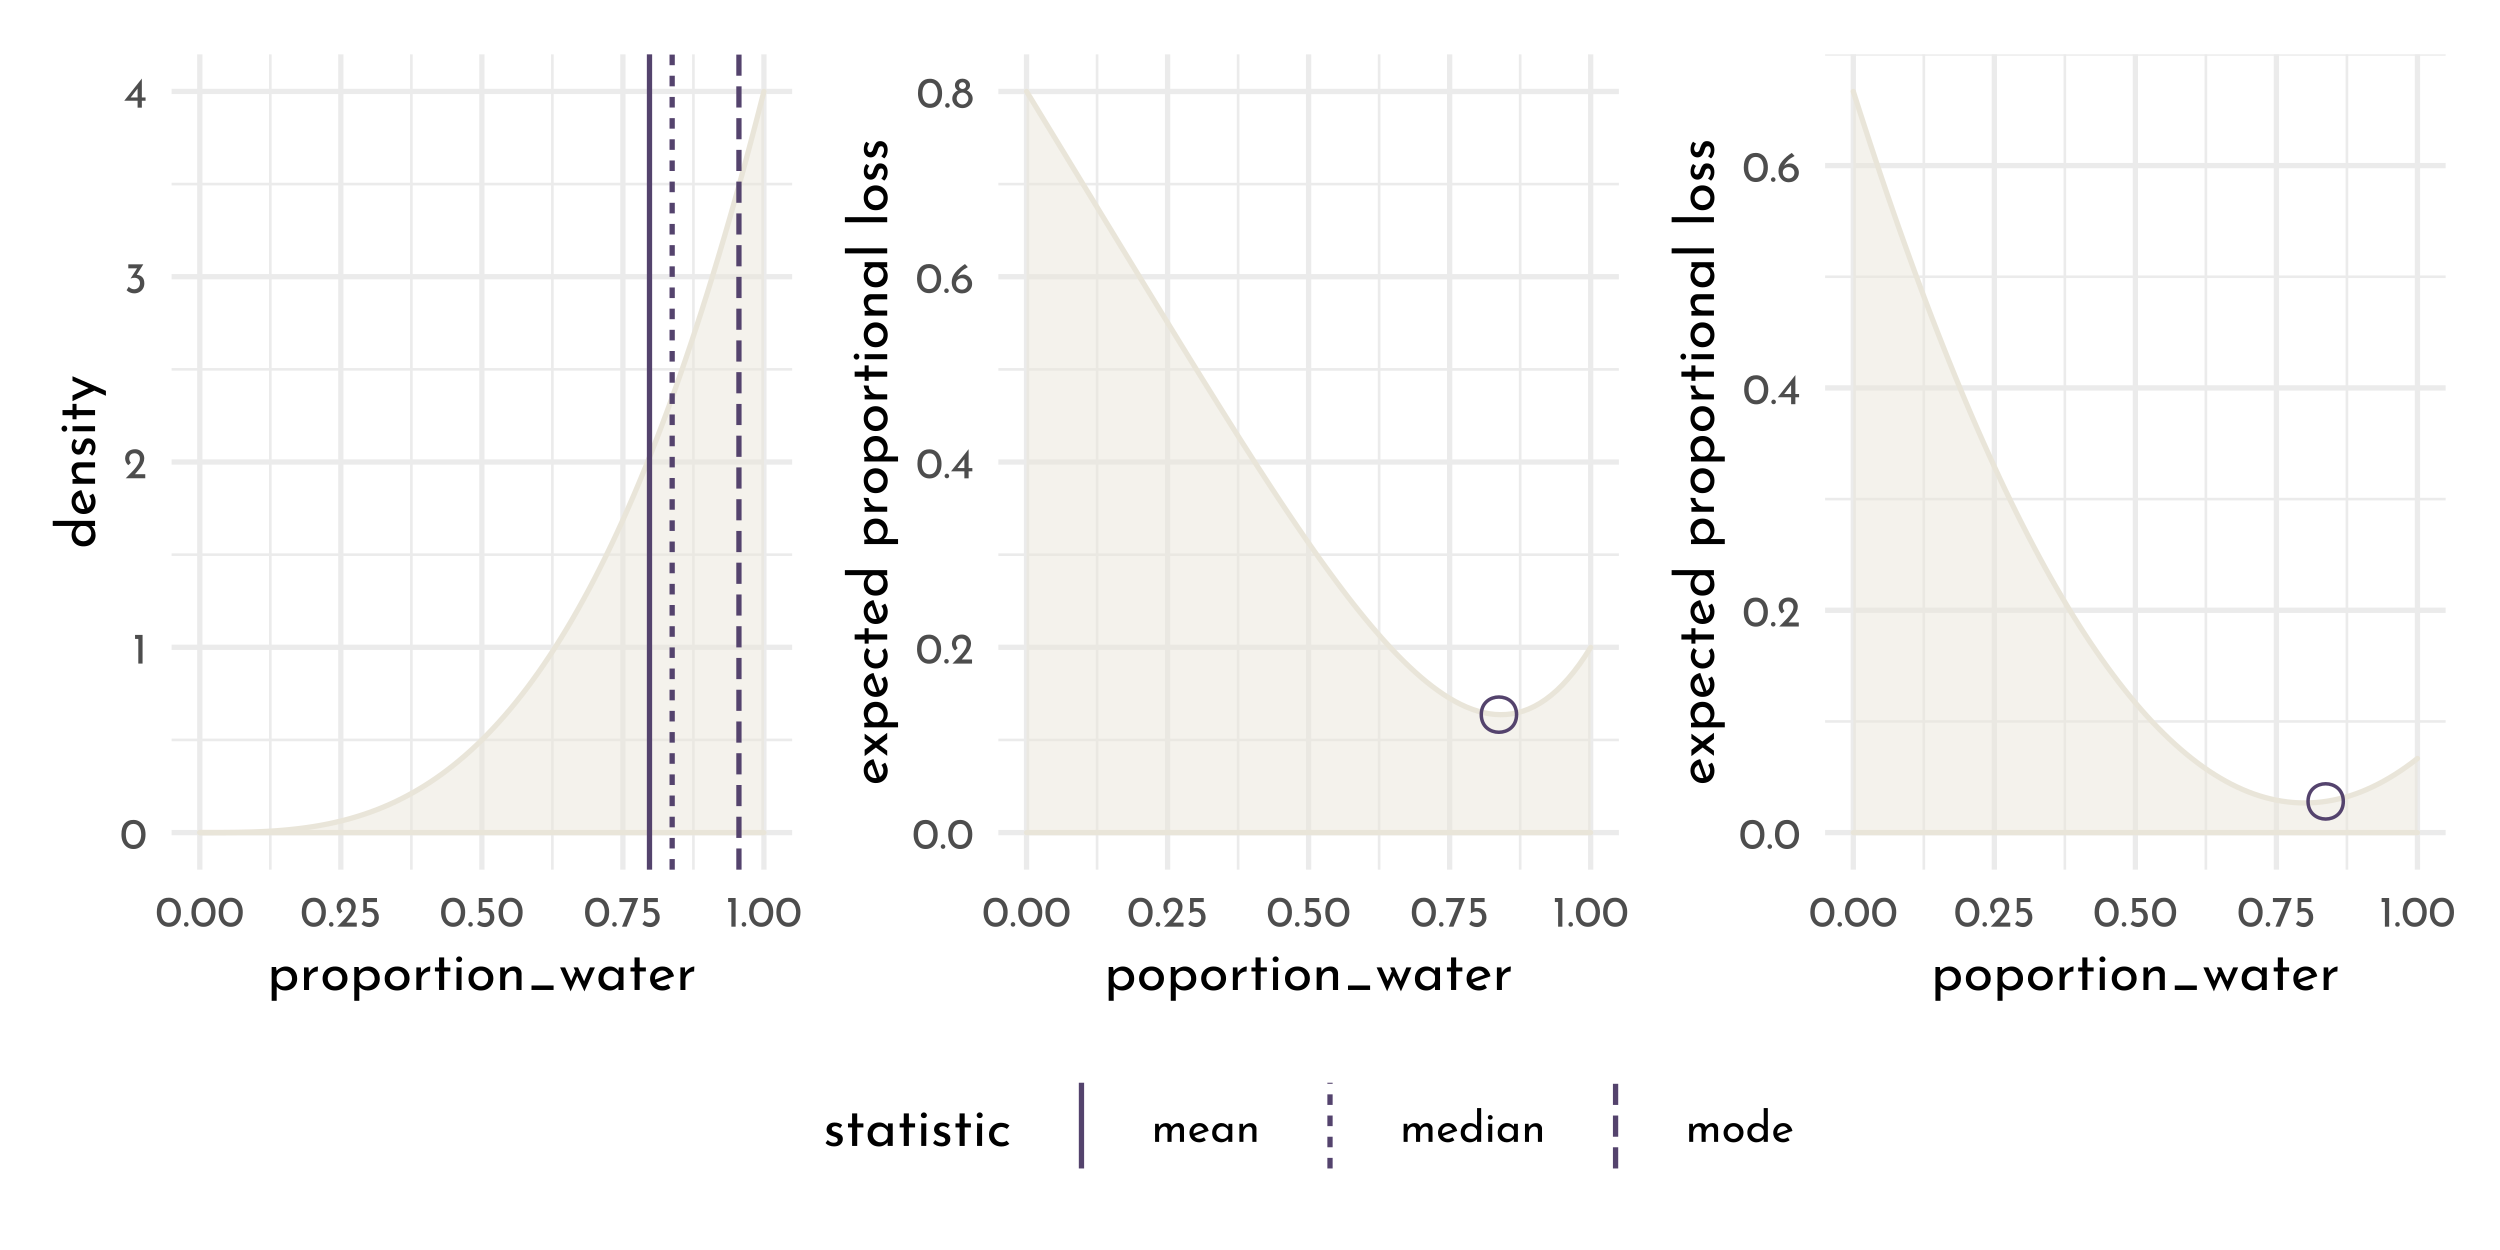 <?xml version="1.0" encoding="UTF-8"?>
<svg xmlns="http://www.w3.org/2000/svg" xmlns:xlink="http://www.w3.org/1999/xlink" width="504pt" height="252pt" viewBox="0 0 504 252" version="1.1">
<defs>
<g>
<symbol overflow="visible" id="glyph0-0">
<path style="stroke:none;" d=""/>
</symbol>
<symbol overflow="visible" id="glyph0-1">
<path style="stroke:none;" d="M 2.75 0.031 C 2.27 0.031 1.848 -0.086 1.484 -0.328 C 1.117 -0.566 0.832 -0.906 0.625 -1.344 C 0.414 -1.789 0.312 -2.316 0.312 -2.922 C 0.312 -3.879 0.523 -4.609 0.953 -5.109 C 1.391 -5.609 1.988 -5.852 2.75 -5.844 C 3.219 -5.844 3.633 -5.723 4 -5.484 C 4.375 -5.254 4.66 -4.914 4.859 -4.469 C 5.066 -4.031 5.172 -3.516 5.172 -2.922 C 5.172 -2.305 5.066 -1.773 4.859 -1.328 C 4.66 -0.891 4.375 -0.551 4 -0.312 C 3.633 -0.082 3.219 0.031 2.75 0.031 Z M 2.734 -0.797 C 3.234 -0.797 3.613 -0.988 3.875 -1.375 C 4.145 -1.758 4.285 -2.281 4.297 -2.938 C 4.285 -3.57 4.145 -4.078 3.875 -4.453 C 3.613 -4.836 3.234 -5.031 2.734 -5.031 C 2.242 -5.031 1.863 -4.836 1.594 -4.453 C 1.332 -4.078 1.203 -3.566 1.203 -2.922 C 1.203 -2.266 1.332 -1.742 1.594 -1.359 C 1.863 -0.984 2.242 -0.797 2.734 -0.797 Z M 2.734 -0.797 "/>
</symbol>
<symbol overflow="visible" id="glyph0-2">
<path style="stroke:none;" d="M 1.984 -5.781 L 1.984 0 L 1.125 0 L 1.125 -4.969 L 0.469 -4.969 L 0.469 -5.781 Z M 1.984 -5.781 "/>
</symbol>
<symbol overflow="visible" id="glyph0-3">
<path style="stroke:none;" d="M 4.422 -0.828 L 4.422 0 L 0.469 0 L 0.766 -0.297 C 1.359 -0.891 1.82 -1.367 2.156 -1.734 C 2.5 -2.109 2.781 -2.484 3 -2.859 C 3.227 -3.242 3.344 -3.602 3.344 -3.938 C 3.344 -4.301 3.234 -4.578 3.016 -4.766 C 2.805 -4.953 2.551 -5.047 2.25 -5.047 C 2.008 -5.047 1.805 -4.992 1.641 -4.891 C 1.484 -4.785 1.367 -4.656 1.297 -4.5 C 1.223 -4.352 1.188 -4.207 1.188 -4.062 C 1.188 -3.688 1.301 -3.375 1.531 -3.125 L 1.016 -2.656 C 0.816 -2.77 0.656 -2.969 0.531 -3.25 C 0.414 -3.531 0.359 -3.789 0.359 -4.031 C 0.359 -4.352 0.438 -4.656 0.594 -4.938 C 0.758 -5.219 0.992 -5.441 1.297 -5.609 C 1.609 -5.773 1.973 -5.859 2.391 -5.859 C 2.742 -5.859 3.062 -5.773 3.344 -5.609 C 3.625 -5.441 3.836 -5.219 3.984 -4.938 C 4.141 -4.656 4.219 -4.348 4.219 -4.016 C 4.219 -3.68 4.141 -3.344 3.984 -3 C 3.828 -2.664 3.629 -2.352 3.391 -2.062 C 3.16 -1.77 2.852 -1.406 2.469 -0.969 L 2.344 -0.828 Z M 4.422 -0.828 "/>
</symbol>
<symbol overflow="visible" id="glyph0-4">
<path style="stroke:none;" d="M 2.516 -3.656 C 2.961 -3.633 3.328 -3.484 3.609 -3.203 C 3.898 -2.922 4.047 -2.492 4.047 -1.922 C 4.047 -1.523 3.953 -1.176 3.766 -0.875 C 3.586 -0.57 3.344 -0.336 3.031 -0.172 C 2.719 -0.004 2.375 0.078 2 0.078 C 1.719 0.078 1.438 0.02 1.156 -0.094 C 0.875 -0.219 0.645 -0.375 0.469 -0.562 L 0.906 -1.266 C 1.02 -1.129 1.176 -1.008 1.375 -0.906 C 1.57 -0.801 1.773 -0.75 1.984 -0.75 C 2.316 -0.75 2.598 -0.859 2.828 -1.078 C 3.055 -1.305 3.172 -1.609 3.172 -1.984 C 3.172 -2.305 3.07 -2.566 2.875 -2.766 C 2.676 -2.961 2.406 -3.062 2.062 -3.062 C 1.812 -3.062 1.562 -3.016 1.312 -2.922 L 1.297 -2.969 L 2.594 -4.969 L 0.812 -4.969 L 0.812 -5.781 L 3.844 -5.781 Z M 2.516 -3.656 "/>
</symbol>
<symbol overflow="visible" id="glyph0-5">
<path style="stroke:none;" d="M 4.406 -2.062 L 4.406 -1.406 L 3.656 -1.406 L 3.656 0 L 2.797 0 L 2.797 -1.406 L 0.109 -1.406 L 3.641 -5.859 L 3.656 -5.859 L 3.656 -2.062 Z M 2.797 -2.062 L 2.797 -3.859 L 1.406 -2.062 Z M 2.797 -2.062 "/>
</symbol>
<symbol overflow="visible" id="glyph0-6">
<path style="stroke:none;" d="M 0.297 -0.469 C 0.297 -0.594 0.344 -0.703 0.438 -0.797 C 0.531 -0.891 0.641 -0.938 0.766 -0.938 C 0.879 -0.938 0.984 -0.891 1.078 -0.797 C 1.172 -0.703 1.219 -0.594 1.219 -0.469 C 1.219 -0.332 1.172 -0.219 1.078 -0.125 C 0.984 -0.039 0.879 0 0.766 0 C 0.641 0 0.531 -0.039 0.438 -0.125 C 0.344 -0.219 0.297 -0.332 0.297 -0.469 Z M 0.297 -0.469 "/>
</symbol>
<symbol overflow="visible" id="glyph0-7">
<path style="stroke:none;" d="M 2.266 -3.781 C 2.641 -3.781 2.961 -3.691 3.234 -3.516 C 3.516 -3.348 3.723 -3.125 3.859 -2.844 C 4.004 -2.562 4.078 -2.242 4.078 -1.891 C 4.078 -1.523 3.992 -1.191 3.828 -0.891 C 3.66 -0.598 3.43 -0.363 3.141 -0.188 C 2.848 -0.008 2.52 0.078 2.156 0.078 C 1.852 0.078 1.555 0.02 1.266 -0.094 C 0.984 -0.207 0.754 -0.352 0.578 -0.531 L 1.031 -1.203 C 1.145 -1.066 1.297 -0.957 1.484 -0.875 C 1.68 -0.789 1.879 -0.75 2.078 -0.75 C 2.398 -0.75 2.664 -0.852 2.875 -1.062 C 3.082 -1.27 3.188 -1.535 3.188 -1.859 C 3.188 -2.223 3.086 -2.516 2.891 -2.734 C 2.703 -2.953 2.426 -3.062 2.062 -3.062 C 1.863 -3.062 1.676 -3.031 1.5 -2.969 C 1.32 -2.914 1.133 -2.836 0.938 -2.734 L 0.938 -5.781 L 3.703 -5.781 L 3.703 -4.969 L 1.672 -4.969 L 1.672 -3.719 C 1.859 -3.758 2.055 -3.781 2.266 -3.781 Z M 2.266 -3.781 "/>
</symbol>
<symbol overflow="visible" id="glyph0-8">
<path style="stroke:none;" d="M 4.062 -5.781 L 1.734 0 L 0.781 0 L 2.812 -4.969 L 0.266 -4.969 L 0.266 -5.781 Z M 4.062 -5.781 "/>
</symbol>
<symbol overflow="visible" id="glyph0-9">
<path style="stroke:none;" d="M 2.688 -3.719 C 2.988 -3.719 3.27 -3.633 3.531 -3.469 C 3.801 -3.312 4.02 -3.094 4.188 -2.812 C 4.352 -2.531 4.438 -2.211 4.438 -1.859 C 4.438 -1.484 4.344 -1.145 4.156 -0.844 C 3.969 -0.551 3.719 -0.32 3.406 -0.156 C 3.094 0 2.758 0.078 2.406 0.078 C 2.02 0.078 1.664 -0.016 1.344 -0.203 C 1.031 -0.398 0.781 -0.672 0.594 -1.016 C 0.414 -1.359 0.328 -1.758 0.328 -2.219 C 0.328 -2.914 0.578 -3.566 1.078 -4.172 C 1.578 -4.773 2.219 -5.332 3 -5.844 L 3.578 -5.219 C 3.047 -4.957 2.602 -4.656 2.25 -4.312 C 1.906 -3.969 1.648 -3.613 1.484 -3.25 C 1.785 -3.562 2.188 -3.719 2.688 -3.719 Z M 2.375 -0.688 C 2.707 -0.688 2.984 -0.797 3.203 -1.016 C 3.43 -1.234 3.547 -1.516 3.547 -1.859 C 3.547 -2.191 3.43 -2.461 3.203 -2.672 C 2.984 -2.879 2.707 -2.984 2.375 -2.984 C 2.164 -2.984 1.969 -2.938 1.781 -2.844 C 1.602 -2.758 1.461 -2.641 1.359 -2.484 C 1.254 -2.328 1.203 -2.16 1.203 -1.984 L 1.203 -1.828 C 1.203 -1.617 1.254 -1.426 1.359 -1.25 C 1.461 -1.082 1.602 -0.945 1.781 -0.844 C 1.969 -0.738 2.164 -0.688 2.375 -0.688 Z M 2.375 -0.688 "/>
</symbol>
<symbol overflow="visible" id="glyph0-10">
<path style="stroke:none;" d="M 0.25 -1.828 C 0.25 -2.234 0.359 -2.578 0.578 -2.859 C 0.805 -3.148 1.07 -3.359 1.375 -3.484 C 1.188 -3.609 1.039 -3.754 0.938 -3.922 C 0.832 -4.086 0.781 -4.289 0.781 -4.531 C 0.781 -4.781 0.844 -5.004 0.969 -5.203 C 1.102 -5.41 1.285 -5.57 1.516 -5.688 C 1.742 -5.801 2.004 -5.859 2.297 -5.859 C 2.578 -5.859 2.832 -5.801 3.062 -5.688 C 3.301 -5.57 3.488 -5.414 3.625 -5.219 C 3.758 -5.02 3.828 -4.801 3.828 -4.562 C 3.828 -4.312 3.773 -4.102 3.672 -3.938 C 3.566 -3.77 3.41 -3.617 3.203 -3.484 C 3.523 -3.348 3.797 -3.133 4.016 -2.844 C 4.242 -2.562 4.359 -2.223 4.359 -1.828 C 4.359 -1.492 4.266 -1.18 4.078 -0.891 C 3.898 -0.598 3.648 -0.363 3.328 -0.188 C 3.016 -0.008 2.664 0.078 2.281 0.078 C 1.906 0.078 1.562 -0.008 1.25 -0.188 C 0.938 -0.363 0.691 -0.598 0.516 -0.891 C 0.336 -1.18 0.25 -1.492 0.25 -1.828 Z M 1.594 -4.438 C 1.594 -4.25 1.664 -4.094 1.812 -3.969 C 1.957 -3.844 2.125 -3.781 2.312 -3.781 C 2.5 -3.781 2.66 -3.844 2.797 -3.969 C 2.941 -4.094 3.016 -4.25 3.016 -4.438 C 3.016 -4.633 2.945 -4.801 2.812 -4.938 C 2.676 -5.07 2.508 -5.141 2.312 -5.141 C 2.113 -5.141 1.941 -5.07 1.797 -4.938 C 1.66 -4.801 1.594 -4.633 1.594 -4.438 Z M 1.125 -1.859 C 1.125 -1.648 1.176 -1.453 1.281 -1.266 C 1.383 -1.078 1.523 -0.926 1.703 -0.812 C 1.879 -0.707 2.07 -0.656 2.281 -0.656 C 2.5 -0.656 2.703 -0.707 2.891 -0.812 C 3.078 -0.926 3.223 -1.078 3.328 -1.266 C 3.441 -1.453 3.5 -1.648 3.5 -1.859 C 3.5 -2.078 3.445 -2.273 3.344 -2.453 C 3.238 -2.641 3.094 -2.785 2.906 -2.891 C 2.719 -3.004 2.52 -3.062 2.312 -3.062 C 2.094 -3.062 1.891 -3.008 1.703 -2.906 C 1.523 -2.801 1.383 -2.656 1.281 -2.469 C 1.176 -2.281 1.125 -2.078 1.125 -1.859 Z M 1.125 -1.859 "/>
</symbol>
<symbol overflow="visible" id="glyph0-11">
<path style="stroke:none;" d="M 5.391 -3.797 C 5.734 -3.797 6.008 -3.691 6.219 -3.484 C 6.426 -3.285 6.535 -3.023 6.547 -2.703 L 6.547 0 L 5.734 0 L 5.734 -2.406 C 5.711 -2.832 5.52 -3.055 5.156 -3.078 C 4.945 -3.078 4.758 -3.016 4.594 -2.891 C 4.426 -2.766 4.297 -2.598 4.203 -2.391 C 4.109 -2.18 4.055 -1.961 4.047 -1.734 L 4.047 0 L 3.219 0 L 3.219 -2.406 C 3.195 -2.832 3 -3.055 2.625 -3.078 C 2.414 -3.078 2.227 -3.016 2.062 -2.891 C 1.895 -2.766 1.766 -2.598 1.672 -2.391 C 1.578 -2.18 1.531 -1.957 1.531 -1.719 L 1.531 0 L 0.719 0 L 0.719 -3.641 L 1.453 -3.641 L 1.516 -2.953 C 1.648 -3.223 1.836 -3.43 2.078 -3.578 C 2.328 -3.723 2.609 -3.797 2.922 -3.797 C 3.211 -3.797 3.457 -3.723 3.656 -3.578 C 3.852 -3.441 3.984 -3.254 4.047 -3.016 C 4.203 -3.254 4.395 -3.441 4.625 -3.578 C 4.863 -3.723 5.117 -3.797 5.391 -3.797 Z M 5.391 -3.797 "/>
</symbol>
<symbol overflow="visible" id="glyph0-12">
<path style="stroke:none;" d="M 2.422 -0.609 C 2.723 -0.609 3.02 -0.719 3.312 -0.938 L 3.688 -0.328 C 3.488 -0.191 3.273 -0.086 3.047 -0.016 C 2.828 0.055 2.613 0.094 2.406 0.094 C 2 0.094 1.645 0.008 1.344 -0.156 C 1.039 -0.32 0.805 -0.551 0.641 -0.844 C 0.473 -1.145 0.391 -1.477 0.391 -1.844 C 0.391 -2.207 0.477 -2.535 0.656 -2.828 C 0.844 -3.117 1.086 -3.352 1.391 -3.531 C 1.703 -3.707 2.047 -3.797 2.422 -3.797 C 2.891 -3.797 3.285 -3.656 3.609 -3.375 C 3.93 -3.094 4.148 -2.703 4.266 -2.203 L 1.375 -1.203 C 1.488 -1.016 1.633 -0.867 1.812 -0.766 C 1.988 -0.66 2.191 -0.609 2.422 -0.609 Z M 2.359 -3.141 C 2.023 -3.141 1.75 -3.02 1.531 -2.781 C 1.312 -2.551 1.203 -2.254 1.203 -1.891 C 1.203 -1.805 1.207 -1.738 1.219 -1.688 L 3.328 -2.469 C 3.242 -2.664 3.117 -2.828 2.953 -2.953 C 2.797 -3.078 2.598 -3.141 2.359 -3.141 Z M 2.359 -3.141 "/>
</symbol>
<symbol overflow="visible" id="glyph0-13">
<path style="stroke:none;" d="M 4.453 -3.641 L 4.453 0 L 3.641 0 L 3.641 -0.594 C 3.504 -0.426 3.312 -0.27 3.062 -0.125 C 2.82 0.02 2.547 0.094 2.234 0.094 C 1.891 0.094 1.578 0.02 1.297 -0.125 C 1.016 -0.281 0.789 -0.5 0.625 -0.781 C 0.469 -1.07 0.391 -1.422 0.391 -1.828 C 0.391 -2.223 0.473 -2.566 0.641 -2.859 C 0.805 -3.16 1.031 -3.391 1.312 -3.547 C 1.602 -3.711 1.922 -3.797 2.266 -3.797 C 2.578 -3.797 2.848 -3.727 3.078 -3.594 C 3.305 -3.457 3.492 -3.281 3.641 -3.062 L 3.688 -3.641 Z M 2.453 -0.594 C 2.754 -0.594 3.008 -0.676 3.219 -0.844 C 3.438 -1.008 3.578 -1.234 3.641 -1.516 L 3.641 -2.25 C 3.566 -2.5 3.414 -2.703 3.188 -2.859 C 2.969 -3.023 2.711 -3.109 2.422 -3.109 C 2.211 -3.109 2.016 -3.055 1.828 -2.953 C 1.641 -2.848 1.488 -2.695 1.375 -2.5 C 1.27 -2.312 1.219 -2.098 1.219 -1.859 C 1.219 -1.629 1.273 -1.414 1.391 -1.219 C 1.504 -1.031 1.656 -0.879 1.844 -0.766 C 2.031 -0.648 2.234 -0.594 2.453 -0.594 Z M 2.453 -0.594 "/>
</symbol>
<symbol overflow="visible" id="glyph0-14">
<path style="stroke:none;" d="M 2.969 -3.781 C 3.312 -3.781 3.594 -3.676 3.812 -3.469 C 4.039 -3.27 4.156 -3.008 4.156 -2.688 L 4.156 0 L 3.328 0 L 3.328 -2.406 C 3.316 -2.613 3.254 -2.773 3.141 -2.891 C 3.035 -3.004 2.867 -3.066 2.641 -3.078 C 2.316 -3.078 2.051 -2.945 1.844 -2.688 C 1.633 -2.438 1.531 -2.109 1.531 -1.703 L 1.531 0 L 0.719 0 L 0.719 -3.641 L 1.453 -3.641 L 1.5 -2.938 C 1.633 -3.195 1.828 -3.398 2.078 -3.547 C 2.336 -3.703 2.633 -3.781 2.969 -3.781 Z M 2.969 -3.781 "/>
</symbol>
<symbol overflow="visible" id="glyph0-15">
<path style="stroke:none;" d="M 4.516 -6.812 L 4.516 0 L 3.688 0 L 3.688 -0.578 C 3.508 -0.367 3.289 -0.203 3.031 -0.078 C 2.781 0.035 2.504 0.094 2.203 0.094 C 1.859 0.094 1.547 0.008 1.266 -0.156 C 0.992 -0.32 0.781 -0.551 0.625 -0.844 C 0.469 -1.145 0.391 -1.488 0.391 -1.875 C 0.391 -2.27 0.473 -2.609 0.641 -2.891 C 0.805 -3.18 1.031 -3.406 1.312 -3.562 C 1.602 -3.719 1.93 -3.797 2.297 -3.797 C 2.566 -3.797 2.828 -3.738 3.078 -3.625 C 3.336 -3.508 3.539 -3.352 3.688 -3.156 L 3.688 -6.812 Z M 2.453 -0.609 C 2.766 -0.609 3.031 -0.691 3.25 -0.859 C 3.477 -1.035 3.625 -1.27 3.688 -1.562 L 3.688 -2.25 C 3.613 -2.508 3.461 -2.723 3.234 -2.891 C 3.004 -3.055 2.742 -3.141 2.453 -3.141 C 2.234 -3.141 2.031 -3.082 1.844 -2.969 C 1.656 -2.863 1.504 -2.719 1.391 -2.531 C 1.273 -2.344 1.219 -2.125 1.219 -1.875 C 1.219 -1.645 1.273 -1.43 1.391 -1.234 C 1.504 -1.047 1.656 -0.895 1.844 -0.781 C 2.031 -0.664 2.234 -0.609 2.453 -0.609 Z M 2.453 -0.609 "/>
</symbol>
<symbol overflow="visible" id="glyph0-16">
<path style="stroke:none;" d="M 1.531 -3.641 L 1.531 0 L 0.719 0 L 0.719 -3.641 Z M 0.641 -4.938 C 0.641 -5.07 0.688 -5.18 0.781 -5.266 C 0.883 -5.359 1.004 -5.406 1.141 -5.406 C 1.266 -5.406 1.375 -5.359 1.469 -5.266 C 1.57 -5.18 1.625 -5.07 1.625 -4.938 C 1.625 -4.812 1.57 -4.703 1.469 -4.609 C 1.375 -4.523 1.266 -4.484 1.141 -4.484 C 1.004 -4.484 0.883 -4.523 0.781 -4.609 C 0.688 -4.703 0.641 -4.812 0.641 -4.938 Z M 0.641 -4.938 "/>
</symbol>
<symbol overflow="visible" id="glyph0-17">
<path style="stroke:none;" d="M 0.391 -1.859 C 0.391 -2.211 0.477 -2.535 0.656 -2.828 C 0.832 -3.129 1.07 -3.363 1.375 -3.531 C 1.688 -3.707 2.035 -3.797 2.422 -3.797 C 2.805 -3.797 3.148 -3.707 3.453 -3.531 C 3.754 -3.363 3.988 -3.133 4.156 -2.844 C 4.32 -2.551 4.406 -2.223 4.406 -1.859 C 4.406 -1.492 4.32 -1.16 4.156 -0.859 C 3.988 -0.566 3.75 -0.332 3.438 -0.156 C 3.133 0.008 2.789 0.094 2.406 0.094 C 2.02 0.094 1.676 0.016 1.375 -0.141 C 1.07 -0.305 0.832 -0.535 0.656 -0.828 C 0.477 -1.129 0.391 -1.473 0.391 -1.859 Z M 1.219 -1.844 C 1.219 -1.613 1.27 -1.398 1.375 -1.203 C 1.477 -1.016 1.617 -0.863 1.797 -0.75 C 1.973 -0.645 2.172 -0.594 2.391 -0.594 C 2.734 -0.594 3.016 -0.711 3.234 -0.953 C 3.461 -1.191 3.578 -1.488 3.578 -1.844 C 3.578 -2.207 3.461 -2.508 3.234 -2.75 C 3.016 -2.988 2.734 -3.109 2.391 -3.109 C 2.172 -3.109 1.973 -3.051 1.797 -2.938 C 1.617 -2.82 1.477 -2.664 1.375 -2.469 C 1.27 -2.281 1.219 -2.07 1.219 -1.844 Z M 1.219 -1.844 "/>
</symbol>
<symbol overflow="visible" id="glyph1-0">
<path style="stroke:none;" d=""/>
</symbol>
<symbol overflow="visible" id="glyph1-1">
<path style="stroke:none;" d="M 3.766 -4.734 C 4.191 -4.734 4.578 -4.629 4.922 -4.422 C 5.266 -4.223 5.535 -3.938 5.734 -3.562 C 5.93 -3.195 6.031 -2.77 6.031 -2.281 C 6.031 -1.812 5.926 -1.395 5.719 -1.031 C 5.508 -0.664 5.219 -0.383 4.844 -0.188 C 4.469 0.008 4.051 0.109 3.594 0.109 C 3.258 0.109 2.941 0.039 2.641 -0.094 C 2.336 -0.238 2.094 -0.438 1.906 -0.688 L 1.906 2.188 L 0.891 2.188 L 0.891 -4.625 L 1.781 -4.625 L 1.875 -3.859 C 2.102 -4.117 2.379 -4.328 2.703 -4.484 C 3.035 -4.648 3.391 -4.734 3.766 -4.734 Z M 3.391 -0.719 C 3.672 -0.719 3.93 -0.785 4.172 -0.922 C 4.422 -1.055 4.617 -1.242 4.766 -1.484 C 4.922 -1.723 5 -1.988 5 -2.281 C 5 -2.582 4.93 -2.852 4.797 -3.094 C 4.66 -3.332 4.473 -3.52 4.234 -3.656 C 4.004 -3.801 3.742 -3.875 3.453 -3.875 C 3.066 -3.875 2.734 -3.766 2.453 -3.547 C 2.18 -3.328 2 -3.035 1.906 -2.672 L 1.906 -1.906 C 1.969 -1.562 2.133 -1.273 2.406 -1.047 C 2.688 -0.828 3.016 -0.719 3.391 -0.719 Z M 3.391 -0.719 "/>
</symbol>
<symbol overflow="visible" id="glyph1-2">
<path style="stroke:none;" d="M 1.875 -3.469 C 2 -3.719 2.164 -3.938 2.375 -4.125 C 2.594 -4.32 2.82 -4.473 3.062 -4.578 C 3.312 -4.68 3.523 -4.734 3.703 -4.734 L 3.656 -3.719 C 3.332 -3.727 3.035 -3.66 2.766 -3.516 C 2.492 -3.367 2.281 -3.164 2.125 -2.906 C 1.977 -2.645 1.906 -2.367 1.906 -2.078 L 1.906 0 L 0.891 0 L 0.891 -4.547 L 1.797 -4.547 Z M 1.875 -3.469 "/>
</symbol>
<symbol overflow="visible" id="glyph1-3">
<path style="stroke:none;" d="M 0.5 -2.328 C 0.5 -2.766 0.602 -3.172 0.812 -3.547 C 1.031 -3.922 1.332 -4.211 1.719 -4.422 C 2.102 -4.629 2.539 -4.734 3.031 -4.734 C 3.508 -4.734 3.938 -4.629 4.312 -4.422 C 4.695 -4.211 4.992 -3.922 5.203 -3.547 C 5.41 -3.18 5.516 -2.773 5.516 -2.328 C 5.516 -1.867 5.41 -1.453 5.203 -1.078 C 4.992 -0.711 4.695 -0.422 4.312 -0.203 C 3.926 0.004 3.488 0.109 3 0.109 C 2.52 0.109 2.086 0.008 1.703 -0.188 C 1.328 -0.395 1.031 -0.68 0.812 -1.047 C 0.602 -1.41 0.5 -1.836 0.5 -2.328 Z M 1.531 -2.312 C 1.531 -2.02 1.594 -1.754 1.719 -1.516 C 1.844 -1.273 2.016 -1.082 2.234 -0.938 C 2.461 -0.801 2.711 -0.734 2.984 -0.734 C 3.41 -0.734 3.766 -0.883 4.047 -1.188 C 4.328 -1.488 4.469 -1.863 4.469 -2.312 C 4.469 -2.758 4.328 -3.133 4.047 -3.438 C 3.766 -3.738 3.41 -3.891 2.984 -3.891 C 2.711 -3.891 2.461 -3.816 2.234 -3.672 C 2.016 -3.535 1.844 -3.344 1.719 -3.094 C 1.594 -2.852 1.531 -2.594 1.531 -2.312 Z M 1.531 -2.312 "/>
</symbol>
<symbol overflow="visible" id="glyph1-4">
<path style="stroke:none;" d="M 2.359 -6.562 L 2.359 -4.547 L 3.609 -4.547 L 3.609 -3.734 L 2.359 -3.734 L 2.359 0 L 1.328 0 L 1.328 -3.734 L 0.5 -3.734 L 0.5 -4.547 L 1.328 -4.547 L 1.328 -6.562 Z M 2.359 -6.562 "/>
</symbol>
<symbol overflow="visible" id="glyph1-5">
<path style="stroke:none;" d="M 1.906 -4.547 L 1.906 0 L 0.891 0 L 0.891 -4.547 Z M 0.812 -6.188 C 0.812 -6.344 0.875 -6.477 1 -6.594 C 1.125 -6.707 1.266 -6.766 1.422 -6.766 C 1.586 -6.766 1.727 -6.707 1.844 -6.594 C 1.969 -6.477 2.031 -6.344 2.031 -6.188 C 2.031 -6.02 1.969 -5.879 1.844 -5.766 C 1.727 -5.66 1.586 -5.609 1.422 -5.609 C 1.266 -5.609 1.125 -5.66 1 -5.766 C 0.875 -5.879 0.812 -6.02 0.812 -6.188 Z M 0.812 -6.188 "/>
</symbol>
<symbol overflow="visible" id="glyph1-6">
<path style="stroke:none;" d="M 3.719 -4.734 C 4.145 -4.734 4.492 -4.602 4.766 -4.344 C 5.047 -4.094 5.191 -3.766 5.203 -3.359 L 5.203 0 L 4.172 0 L 4.172 -3.016 C 4.148 -3.273 4.07 -3.477 3.938 -3.625 C 3.801 -3.77 3.594 -3.844 3.312 -3.844 C 2.906 -3.844 2.566 -3.68 2.297 -3.359 C 2.035 -3.035 1.906 -2.629 1.906 -2.141 L 1.906 0 L 0.891 0 L 0.891 -4.547 L 1.812 -4.547 L 1.875 -3.672 C 2.039 -4.004 2.285 -4.266 2.609 -4.453 C 2.93 -4.641 3.301 -4.734 3.719 -4.734 Z M 3.719 -4.734 "/>
</symbol>
<symbol overflow="visible" id="glyph1-7">
<path style="stroke:none;" d="M 5.578 -0.906 L 5.578 0 L 1.125 0 L 1.125 -0.906 Z M 5.578 -0.906 "/>
</symbol>
<symbol overflow="visible" id="glyph1-8">
<path style="stroke:none;" d="M 7.219 -4.547 L 5.109 0.281 L 3.656 -2.844 L 2.328 0.281 L 0.203 -4.547 L 1.219 -4.547 L 2.438 -1.797 L 3.281 -3.766 L 2.922 -4.547 L 3.812 -4.547 L 5.047 -1.734 L 6.203 -4.547 Z M 7.219 -4.547 "/>
</symbol>
<symbol overflow="visible" id="glyph1-9">
<path style="stroke:none;" d="M 5.562 -4.547 L 5.562 0 L 4.547 0 L 4.547 -0.75 C 4.379 -0.531 4.141 -0.332 3.828 -0.156 C 3.523 0.02 3.18 0.109 2.797 0.109 C 2.359 0.109 1.961 0.016 1.609 -0.172 C 1.266 -0.359 0.992 -0.629 0.797 -0.984 C 0.598 -1.348 0.5 -1.781 0.5 -2.281 C 0.5 -2.781 0.602 -3.211 0.812 -3.578 C 1.02 -3.953 1.301 -4.238 1.656 -4.438 C 2.008 -4.633 2.406 -4.734 2.844 -4.734 C 3.227 -4.734 3.562 -4.648 3.844 -4.484 C 4.133 -4.316 4.367 -4.098 4.547 -3.828 L 4.625 -4.547 Z M 3.062 -0.734 C 3.438 -0.734 3.758 -0.836 4.031 -1.047 C 4.301 -1.254 4.473 -1.539 4.547 -1.906 L 4.547 -2.812 C 4.453 -3.125 4.266 -3.379 3.984 -3.578 C 3.711 -3.785 3.395 -3.891 3.031 -3.891 C 2.758 -3.891 2.508 -3.82 2.281 -3.688 C 2.051 -3.562 1.867 -3.379 1.734 -3.141 C 1.598 -2.898 1.531 -2.629 1.531 -2.328 C 1.531 -2.035 1.598 -1.77 1.734 -1.531 C 1.879 -1.289 2.066 -1.098 2.297 -0.953 C 2.535 -0.805 2.789 -0.734 3.062 -0.734 Z M 3.062 -0.734 "/>
</symbol>
<symbol overflow="visible" id="glyph1-10">
<path style="stroke:none;" d="M 3.031 -0.766 C 3.406 -0.766 3.773 -0.898 4.141 -1.172 L 4.609 -0.406 C 4.367 -0.25 4.109 -0.125 3.828 -0.031 C 3.547 0.062 3.27 0.109 3 0.109 C 2.5 0.109 2.055 0.004 1.672 -0.203 C 1.297 -0.41 1.004 -0.695 0.797 -1.062 C 0.598 -1.426 0.5 -1.844 0.5 -2.312 C 0.5 -2.758 0.609 -3.164 0.828 -3.531 C 1.055 -3.906 1.363 -4.195 1.75 -4.406 C 2.133 -4.625 2.562 -4.734 3.031 -4.734 C 3.625 -4.734 4.117 -4.562 4.516 -4.219 C 4.91 -3.875 5.18 -3.391 5.328 -2.766 L 1.734 -1.5 C 1.859 -1.27 2.031 -1.086 2.25 -0.953 C 2.477 -0.828 2.738 -0.766 3.031 -0.766 Z M 2.953 -3.922 C 2.535 -3.922 2.188 -3.773 1.906 -3.484 C 1.633 -3.191 1.5 -2.816 1.5 -2.359 C 1.5 -2.254 1.504 -2.172 1.516 -2.109 L 4.172 -3.094 C 4.055 -3.344 3.898 -3.539 3.703 -3.688 C 3.504 -3.844 3.254 -3.922 2.953 -3.922 Z M 2.953 -3.922 "/>
</symbol>
<symbol overflow="visible" id="glyph1-11">
<path style="stroke:none;" d="M 2.172 0.094 C 1.836 0.094 1.52 0.035 1.219 -0.078 C 0.914 -0.191 0.664 -0.363 0.469 -0.594 L 0.906 -1.188 C 1.094 -1.008 1.285 -0.875 1.484 -0.781 C 1.691 -0.688 1.895 -0.641 2.094 -0.641 C 2.332 -0.641 2.531 -0.688 2.688 -0.781 C 2.844 -0.875 2.922 -1.02 2.922 -1.219 C 2.922 -1.375 2.867 -1.5 2.766 -1.594 C 2.672 -1.688 2.562 -1.754 2.438 -1.797 C 2.32 -1.848 2.125 -1.914 1.844 -2 C 1.062 -2.25 0.672 -2.691 0.672 -3.328 C 0.672 -3.711 0.812 -4.039 1.094 -4.312 C 1.375 -4.582 1.77 -4.719 2.281 -4.719 C 2.602 -4.719 2.891 -4.676 3.141 -4.594 C 3.391 -4.52 3.617 -4.395 3.828 -4.219 L 3.422 -3.594 C 3.305 -3.707 3.156 -3.801 2.969 -3.875 C 2.789 -3.957 2.625 -4 2.469 -4 C 2.258 -4 2.082 -3.945 1.938 -3.844 C 1.789 -3.75 1.719 -3.617 1.719 -3.453 C 1.719 -3.316 1.766 -3.203 1.859 -3.109 C 1.953 -3.016 2.051 -2.945 2.156 -2.906 C 2.258 -2.863 2.461 -2.797 2.766 -2.703 C 3.141 -2.578 3.43 -2.414 3.641 -2.219 C 3.848 -2.02 3.953 -1.754 3.953 -1.422 C 3.953 -0.984 3.797 -0.617 3.484 -0.328 C 3.18 -0.047 2.742 0.094 2.172 0.094 Z M 2.172 0.094 "/>
</symbol>
<symbol overflow="visible" id="glyph1-12">
<path style="stroke:none;" d="M 4.594 -0.422 C 4.383 -0.254 4.141 -0.125 3.859 -0.031 C 3.578 0.062 3.285 0.109 2.984 0.109 C 2.492 0.109 2.062 0.008 1.688 -0.188 C 1.312 -0.383 1.02 -0.664 0.812 -1.031 C 0.602 -1.395 0.5 -1.812 0.5 -2.281 C 0.5 -2.75 0.609 -3.164 0.828 -3.531 C 1.047 -3.895 1.336 -4.176 1.703 -4.375 C 2.066 -4.57 2.461 -4.672 2.891 -4.672 C 3.586 -4.672 4.164 -4.484 4.625 -4.109 L 4.109 -3.438 C 3.961 -3.539 3.789 -3.629 3.594 -3.703 C 3.406 -3.785 3.203 -3.828 2.984 -3.828 C 2.711 -3.828 2.461 -3.758 2.234 -3.625 C 2.016 -3.488 1.836 -3.301 1.703 -3.062 C 1.578 -2.832 1.516 -2.57 1.516 -2.281 C 1.516 -2 1.582 -1.738 1.719 -1.5 C 1.852 -1.27 2.035 -1.082 2.266 -0.938 C 2.504 -0.801 2.773 -0.734 3.078 -0.734 C 3.453 -0.734 3.781 -0.844 4.062 -1.062 Z M 4.594 -0.422 "/>
</symbol>
<symbol overflow="visible" id="glyph2-0">
<path style="stroke:none;" d=""/>
</symbol>
<symbol overflow="visible" id="glyph2-1">
<path style="stroke:none;" d="M -8.531 -5.641 L 0 -5.641 L 0 -4.609 L -0.719 -4.609 C -0.457 -4.391 -0.254 -4.117 -0.109 -3.797 C 0.035 -3.484 0.109 -3.133 0.109 -2.75 C 0.109 -2.32 0.008 -1.938 -0.188 -1.594 C -0.395 -1.25 -0.68 -0.977 -1.047 -0.781 C -1.422 -0.594 -1.852 -0.5 -2.344 -0.5 C -2.832 -0.5 -3.258 -0.598 -3.625 -0.797 C -3.988 -1.004 -4.266 -1.285 -4.453 -1.641 C -4.641 -2.004 -4.734 -2.414 -4.734 -2.875 C -4.734 -3.219 -4.66 -3.547 -4.516 -3.859 C -4.379 -4.18 -4.188 -4.438 -3.938 -4.625 L -8.531 -4.625 Z M -0.766 -3.062 C -0.766 -3.457 -0.867 -3.789 -1.078 -4.062 C -1.297 -4.344 -1.586 -4.523 -1.953 -4.609 L -2.812 -4.609 C -3.133 -4.523 -3.398 -4.336 -3.609 -4.047 C -3.816 -3.766 -3.922 -3.438 -3.922 -3.062 C -3.922 -2.789 -3.852 -2.535 -3.719 -2.297 C -3.582 -2.066 -3.395 -1.879 -3.156 -1.734 C -2.926 -1.598 -2.66 -1.531 -2.359 -1.531 C -2.055 -1.531 -1.785 -1.598 -1.547 -1.734 C -1.305 -1.879 -1.113 -2.066 -0.969 -2.297 C -0.832 -2.535 -0.766 -2.789 -0.766 -3.062 Z M -0.766 -3.062 "/>
</symbol>
<symbol overflow="visible" id="glyph2-2">
<path style="stroke:none;" d="M -0.766 -3.031 C -0.766 -3.406 -0.898 -3.773 -1.172 -4.141 L -0.406 -4.609 C -0.25 -4.367 -0.125 -4.109 -0.031 -3.828 C 0.062 -3.547 0.109 -3.27 0.109 -3 C 0.109 -2.5 0.004 -2.055 -0.203 -1.672 C -0.41 -1.297 -0.695 -1.004 -1.062 -0.797 C -1.426 -0.598 -1.844 -0.5 -2.312 -0.5 C -2.758 -0.5 -3.164 -0.609 -3.531 -0.828 C -3.906 -1.055 -4.195 -1.363 -4.406 -1.75 C -4.625 -2.133 -4.734 -2.562 -4.734 -3.031 C -4.734 -3.625 -4.562 -4.117 -4.219 -4.516 C -3.875 -4.91 -3.391 -5.18 -2.766 -5.328 L -1.5 -1.734 C -1.27 -1.859 -1.086 -2.031 -0.953 -2.25 C -0.828 -2.477 -0.766 -2.738 -0.766 -3.031 Z M -3.922 -2.953 C -3.922 -2.535 -3.773 -2.188 -3.484 -1.906 C -3.191 -1.633 -2.816 -1.5 -2.359 -1.5 C -2.254 -1.5 -2.172 -1.504 -2.109 -1.516 L -3.094 -4.172 C -3.344 -4.055 -3.539 -3.898 -3.688 -3.703 C -3.844 -3.504 -3.922 -3.254 -3.922 -2.953 Z M -3.922 -2.953 "/>
</symbol>
<symbol overflow="visible" id="glyph2-3">
<path style="stroke:none;" d="M -4.734 -3.719 C -4.734 -4.145 -4.602 -4.492 -4.344 -4.766 C -4.094 -5.047 -3.766 -5.191 -3.359 -5.203 L 0 -5.203 L 0 -4.172 L -3.016 -4.172 C -3.273 -4.148 -3.477 -4.07 -3.625 -3.938 C -3.77 -3.801 -3.844 -3.594 -3.844 -3.312 C -3.844 -2.906 -3.68 -2.566 -3.359 -2.297 C -3.035 -2.035 -2.629 -1.906 -2.141 -1.906 L 0 -1.906 L 0 -0.891 L -4.547 -0.891 L -4.547 -1.812 L -3.672 -1.875 C -4.004 -2.039 -4.266 -2.285 -4.453 -2.609 C -4.641 -2.93 -4.734 -3.301 -4.734 -3.719 Z M -4.734 -3.719 "/>
</symbol>
<symbol overflow="visible" id="glyph2-4">
<path style="stroke:none;" d="M 0.094 -2.172 C 0.094 -1.836 0.035 -1.52 -0.078 -1.219 C -0.191 -0.914 -0.363 -0.664 -0.594 -0.469 L -1.188 -0.906 C -1.008 -1.094 -0.875 -1.285 -0.781 -1.484 C -0.688 -1.691 -0.641 -1.895 -0.641 -2.094 C -0.641 -2.332 -0.688 -2.531 -0.781 -2.688 C -0.875 -2.844 -1.02 -2.922 -1.219 -2.922 C -1.375 -2.922 -1.5 -2.867 -1.594 -2.766 C -1.688 -2.672 -1.754 -2.562 -1.797 -2.438 C -1.848 -2.32 -1.914 -2.125 -2 -1.844 C -2.25 -1.062 -2.691 -0.672 -3.328 -0.672 C -3.711 -0.672 -4.039 -0.812 -4.312 -1.094 C -4.582 -1.375 -4.719 -1.77 -4.719 -2.281 C -4.719 -2.602 -4.676 -2.891 -4.594 -3.141 C -4.52 -3.391 -4.395 -3.617 -4.219 -3.828 L -3.594 -3.422 C -3.707 -3.305 -3.801 -3.156 -3.875 -2.969 C -3.957 -2.789 -4 -2.625 -4 -2.469 C -4 -2.258 -3.945 -2.082 -3.844 -1.938 C -3.75 -1.789 -3.617 -1.719 -3.453 -1.719 C -3.316 -1.719 -3.203 -1.766 -3.109 -1.859 C -3.016 -1.953 -2.945 -2.051 -2.906 -2.156 C -2.863 -2.258 -2.797 -2.461 -2.703 -2.766 C -2.578 -3.141 -2.414 -3.43 -2.219 -3.641 C -2.02 -3.848 -1.754 -3.953 -1.422 -3.953 C -0.984 -3.953 -0.617 -3.797 -0.328 -3.484 C -0.047 -3.18 0.094 -2.742 0.094 -2.172 Z M 0.094 -2.172 "/>
</symbol>
<symbol overflow="visible" id="glyph2-5">
<path style="stroke:none;" d="M -4.547 -1.906 L 0 -1.906 L 0 -0.891 L -4.547 -0.891 Z M -6.188 -0.812 C -6.344 -0.812 -6.477 -0.875 -6.594 -1 C -6.707 -1.125 -6.766 -1.266 -6.766 -1.422 C -6.766 -1.586 -6.707 -1.727 -6.594 -1.844 C -6.477 -1.969 -6.344 -2.031 -6.188 -2.031 C -6.02 -2.031 -5.879 -1.969 -5.766 -1.844 C -5.66 -1.727 -5.609 -1.586 -5.609 -1.422 C -5.609 -1.266 -5.66 -1.125 -5.766 -1 C -5.879 -0.875 -6.02 -0.812 -6.188 -0.812 Z M -6.188 -0.812 "/>
</symbol>
<symbol overflow="visible" id="glyph2-6">
<path style="stroke:none;" d="M -6.562 -2.359 L -4.547 -2.359 L -4.547 -3.609 L -3.734 -3.609 L -3.734 -2.359 L 0 -2.359 L 0 -1.328 L -3.734 -1.328 L -3.734 -0.5 L -4.547 -0.5 L -4.547 -1.328 L -6.562 -1.328 Z M -6.562 -2.359 "/>
</symbol>
<symbol overflow="visible" id="glyph2-7">
<path style="stroke:none;" d="M -4.547 -5.219 L 2.188 -2.281 L 2.188 -1.281 L -0.156 -2.328 L -4.547 -0.203 L -4.547 -1.359 L -1.312 -2.844 L -4.547 -4.281 Z M -4.547 -5.219 "/>
</symbol>
<symbol overflow="visible" id="glyph2-8">
<path style="stroke:none;" d="M 0 -3.672 L -1.609 -2.453 L 0 -1.312 L 0 -0.266 L -2.281 -1.938 L -4.547 -0.203 L -4.547 -1.484 L -2.969 -2.688 L -4.547 -3.703 L -4.547 -4.734 L -2.344 -3.156 L 0 -4.922 Z M 0 -3.672 "/>
</symbol>
<symbol overflow="visible" id="glyph2-9">
<path style="stroke:none;" d="M -4.734 -3.766 C -4.734 -4.191 -4.629 -4.578 -4.422 -4.922 C -4.223 -5.266 -3.938 -5.535 -3.562 -5.734 C -3.195 -5.93 -2.77 -6.031 -2.281 -6.031 C -1.812 -6.031 -1.395 -5.926 -1.031 -5.719 C -0.664 -5.508 -0.383 -5.219 -0.188 -4.844 C 0.008 -4.469 0.109 -4.051 0.109 -3.594 C 0.109 -3.258 0.039 -2.941 -0.094 -2.641 C -0.238 -2.336 -0.438 -2.094 -0.688 -1.906 L 2.188 -1.906 L 2.188 -0.891 L -4.625 -0.891 L -4.625 -1.781 L -3.859 -1.875 C -4.117 -2.102 -4.328 -2.379 -4.484 -2.703 C -4.648 -3.035 -4.734 -3.391 -4.734 -3.766 Z M -0.719 -3.391 C -0.719 -3.672 -0.785 -3.93 -0.922 -4.172 C -1.055 -4.422 -1.242 -4.617 -1.484 -4.766 C -1.723 -4.922 -1.988 -5 -2.281 -5 C -2.582 -5 -2.852 -4.93 -3.094 -4.797 C -3.332 -4.66 -3.52 -4.473 -3.656 -4.234 C -3.801 -4.004 -3.875 -3.742 -3.875 -3.453 C -3.875 -3.066 -3.766 -2.734 -3.547 -2.453 C -3.328 -2.18 -3.035 -2 -2.672 -1.906 L -1.906 -1.906 C -1.562 -1.969 -1.273 -2.133 -1.047 -2.406 C -0.828 -2.688 -0.719 -3.016 -0.719 -3.391 Z M -0.719 -3.391 "/>
</symbol>
<symbol overflow="visible" id="glyph2-10">
<path style="stroke:none;" d="M -0.422 -4.594 C -0.254 -4.383 -0.125 -4.141 -0.031 -3.859 C 0.062 -3.578 0.109 -3.285 0.109 -2.984 C 0.109 -2.492 0.008 -2.062 -0.188 -1.688 C -0.383 -1.312 -0.664 -1.02 -1.031 -0.812 C -1.395 -0.602 -1.812 -0.5 -2.281 -0.5 C -2.75 -0.5 -3.164 -0.609 -3.531 -0.828 C -3.895 -1.047 -4.176 -1.336 -4.375 -1.703 C -4.57 -2.066 -4.672 -2.461 -4.672 -2.891 C -4.672 -3.586 -4.484 -4.164 -4.109 -4.625 L -3.438 -4.109 C -3.539 -3.961 -3.629 -3.789 -3.703 -3.594 C -3.785 -3.406 -3.828 -3.203 -3.828 -2.984 C -3.828 -2.711 -3.758 -2.461 -3.625 -2.234 C -3.488 -2.016 -3.301 -1.836 -3.062 -1.703 C -2.832 -1.578 -2.57 -1.516 -2.281 -1.516 C -2 -1.516 -1.738 -1.582 -1.5 -1.719 C -1.27 -1.852 -1.082 -2.035 -0.938 -2.266 C -0.801 -2.504 -0.734 -2.773 -0.734 -3.078 C -0.734 -3.453 -0.844 -3.781 -1.062 -4.062 Z M -0.422 -4.594 "/>
</symbol>
<symbol overflow="visible" id="glyph2-11">
<path style="stroke:none;" d=""/>
</symbol>
<symbol overflow="visible" id="glyph2-12">
<path style="stroke:none;" d="M -3.469 -1.875 C -3.719 -2 -3.938 -2.164 -4.125 -2.375 C -4.32 -2.594 -4.473 -2.82 -4.578 -3.062 C -4.68 -3.312 -4.734 -3.523 -4.734 -3.703 L -3.719 -3.656 C -3.727 -3.332 -3.66 -3.035 -3.516 -2.766 C -3.367 -2.492 -3.164 -2.281 -2.906 -2.125 C -2.645 -1.977 -2.367 -1.906 -2.078 -1.906 L 0 -1.906 L 0 -0.891 L -4.547 -0.891 L -4.547 -1.797 Z M -3.469 -1.875 "/>
</symbol>
<symbol overflow="visible" id="glyph2-13">
<path style="stroke:none;" d="M -2.328 -0.5 C -2.766 -0.5 -3.172 -0.602 -3.547 -0.812 C -3.922 -1.031 -4.211 -1.332 -4.422 -1.719 C -4.629 -2.102 -4.734 -2.539 -4.734 -3.031 C -4.734 -3.508 -4.629 -3.938 -4.422 -4.312 C -4.211 -4.695 -3.922 -4.992 -3.547 -5.203 C -3.18 -5.41 -2.773 -5.516 -2.328 -5.516 C -1.867 -5.516 -1.453 -5.41 -1.078 -5.203 C -0.711 -4.992 -0.422 -4.695 -0.203 -4.312 C 0.004 -3.926 0.109 -3.488 0.109 -3 C 0.109 -2.52 0.008 -2.086 -0.188 -1.703 C -0.395 -1.328 -0.68 -1.031 -1.047 -0.812 C -1.41 -0.602 -1.836 -0.5 -2.328 -0.5 Z M -2.312 -1.531 C -2.02 -1.531 -1.754 -1.594 -1.516 -1.719 C -1.273 -1.844 -1.082 -2.016 -0.938 -2.234 C -0.801 -2.461 -0.734 -2.711 -0.734 -2.984 C -0.734 -3.41 -0.883 -3.766 -1.188 -4.047 C -1.488 -4.328 -1.863 -4.469 -2.312 -4.469 C -2.758 -4.469 -3.133 -4.328 -3.438 -4.047 C -3.738 -3.766 -3.891 -3.41 -3.891 -2.984 C -3.891 -2.711 -3.816 -2.461 -3.672 -2.234 C -3.535 -2.016 -3.344 -1.844 -3.094 -1.719 C -2.852 -1.594 -2.594 -1.531 -2.312 -1.531 Z M -2.312 -1.531 "/>
</symbol>
<symbol overflow="visible" id="glyph2-14">
<path style="stroke:none;" d="M -4.547 -5.562 L 0 -5.562 L 0 -4.547 L -0.75 -4.547 C -0.531 -4.379 -0.332 -4.141 -0.156 -3.828 C 0.02 -3.523 0.109 -3.18 0.109 -2.797 C 0.109 -2.359 0.016 -1.961 -0.172 -1.609 C -0.359 -1.266 -0.629 -0.992 -0.984 -0.797 C -1.348 -0.598 -1.781 -0.5 -2.281 -0.5 C -2.781 -0.5 -3.211 -0.602 -3.578 -0.812 C -3.953 -1.02 -4.238 -1.301 -4.438 -1.656 C -4.633 -2.008 -4.734 -2.406 -4.734 -2.844 C -4.734 -3.227 -4.648 -3.562 -4.484 -3.844 C -4.316 -4.133 -4.098 -4.367 -3.828 -4.547 L -4.547 -4.625 Z M -0.734 -3.062 C -0.734 -3.438 -0.836 -3.758 -1.047 -4.031 C -1.254 -4.301 -1.539 -4.473 -1.906 -4.547 L -2.812 -4.547 C -3.125 -4.453 -3.379 -4.266 -3.578 -3.984 C -3.785 -3.711 -3.891 -3.395 -3.891 -3.031 C -3.891 -2.758 -3.82 -2.508 -3.688 -2.281 C -3.562 -2.051 -3.379 -1.867 -3.141 -1.734 C -2.898 -1.598 -2.629 -1.531 -2.328 -1.531 C -2.035 -1.531 -1.77 -1.598 -1.531 -1.734 C -1.289 -1.879 -1.098 -2.066 -0.953 -2.297 C -0.805 -2.535 -0.734 -2.789 -0.734 -3.062 Z M -0.734 -3.062 "/>
</symbol>
<symbol overflow="visible" id="glyph2-15">
<path style="stroke:none;" d="M -8.531 -1.906 L 0 -1.906 L 0 -0.891 L -8.531 -0.891 Z M -8.531 -1.906 "/>
</symbol>
</g>
<clipPath id="clip1">
  <path d="M 34.594 148 L 159.695 148 L 159.695 150 L 34.594 150 Z M 34.594 148 "/>
</clipPath>
<clipPath id="clip2">
  <path d="M 34.594 111 L 159.695 111 L 159.695 113 L 34.594 113 Z M 34.594 111 "/>
</clipPath>
<clipPath id="clip3">
  <path d="M 34.594 74 L 159.695 74 L 159.695 75 L 34.594 75 Z M 34.594 74 "/>
</clipPath>
<clipPath id="clip4">
  <path d="M 34.594 36 L 159.695 36 L 159.695 38 L 34.594 38 Z M 34.594 36 "/>
</clipPath>
<clipPath id="clip5">
  <path d="M 54 10.957 L 55 10.957 L 55 175.32 L 54 175.32 Z M 54 10.957 "/>
</clipPath>
<clipPath id="clip6">
  <path d="M 82 10.957 L 84 10.957 L 84 175.32 L 82 175.32 Z M 82 10.957 "/>
</clipPath>
<clipPath id="clip7">
  <path d="M 111 10.957 L 112 10.957 L 112 175.32 L 111 175.32 Z M 111 10.957 "/>
</clipPath>
<clipPath id="clip8">
  <path d="M 139 10.957 L 141 10.957 L 141 175.32 L 139 175.32 Z M 139 10.957 "/>
</clipPath>
<clipPath id="clip9">
  <path d="M 34.594 167 L 159.695 167 L 159.695 169 L 34.594 169 Z M 34.594 167 "/>
</clipPath>
<clipPath id="clip10">
  <path d="M 34.594 129 L 159.695 129 L 159.695 132 L 34.594 132 Z M 34.594 129 "/>
</clipPath>
<clipPath id="clip11">
  <path d="M 34.594 92 L 159.695 92 L 159.695 94 L 34.594 94 Z M 34.594 92 "/>
</clipPath>
<clipPath id="clip12">
  <path d="M 34.594 55 L 159.695 55 L 159.695 57 L 34.594 57 Z M 34.594 55 "/>
</clipPath>
<clipPath id="clip13">
  <path d="M 34.594 17 L 159.695 17 L 159.695 19 L 34.594 19 Z M 34.594 17 "/>
</clipPath>
<clipPath id="clip14">
  <path d="M 39 10.957 L 41 10.957 L 41 175.32 L 39 175.32 Z M 39 10.957 "/>
</clipPath>
<clipPath id="clip15">
  <path d="M 68 10.957 L 70 10.957 L 70 175.32 L 68 175.32 Z M 68 10.957 "/>
</clipPath>
<clipPath id="clip16">
  <path d="M 96 10.957 L 98 10.957 L 98 175.32 L 96 175.32 Z M 96 10.957 "/>
</clipPath>
<clipPath id="clip17">
  <path d="M 125 10.957 L 127 10.957 L 127 175.32 L 125 175.32 Z M 125 10.957 "/>
</clipPath>
<clipPath id="clip18">
  <path d="M 153 10.957 L 155 10.957 L 155 175.32 L 153 175.32 Z M 153 10.957 "/>
</clipPath>
<clipPath id="clip19">
  <path d="M 130 10.957 L 132 10.957 L 132 175.32 L 130 175.32 Z M 130 10.957 "/>
</clipPath>
<clipPath id="clip20">
  <path d="M 134 10.957 L 137 10.957 L 137 175.32 L 134 175.32 Z M 134 10.957 "/>
</clipPath>
<clipPath id="clip21">
  <path d="M 148 10.957 L 150 10.957 L 150 175.32 L 148 175.32 Z M 148 10.957 "/>
</clipPath>
<clipPath id="clip22">
  <path d="M 201.266 148 L 326.367 148 L 326.367 150 L 201.266 150 Z M 201.266 148 "/>
</clipPath>
<clipPath id="clip23">
  <path d="M 201.266 111 L 326.367 111 L 326.367 113 L 201.266 113 Z M 201.266 111 "/>
</clipPath>
<clipPath id="clip24">
  <path d="M 201.266 74 L 326.367 74 L 326.367 75 L 201.266 75 Z M 201.266 74 "/>
</clipPath>
<clipPath id="clip25">
  <path d="M 201.266 36 L 326.367 36 L 326.367 38 L 201.266 38 Z M 201.266 36 "/>
</clipPath>
<clipPath id="clip26">
  <path d="M 220 10.957 L 222 10.957 L 222 175.32 L 220 175.32 Z M 220 10.957 "/>
</clipPath>
<clipPath id="clip27">
  <path d="M 249 10.957 L 250 10.957 L 250 175.32 L 249 175.32 Z M 249 10.957 "/>
</clipPath>
<clipPath id="clip28">
  <path d="M 277 10.957 L 279 10.957 L 279 175.32 L 277 175.32 Z M 277 10.957 "/>
</clipPath>
<clipPath id="clip29">
  <path d="M 306 10.957 L 307 10.957 L 307 175.32 L 306 175.32 Z M 306 10.957 "/>
</clipPath>
<clipPath id="clip30">
  <path d="M 201.266 167 L 326.367 167 L 326.367 169 L 201.266 169 Z M 201.266 167 "/>
</clipPath>
<clipPath id="clip31">
  <path d="M 201.266 129 L 326.367 129 L 326.367 132 L 201.266 132 Z M 201.266 129 "/>
</clipPath>
<clipPath id="clip32">
  <path d="M 201.266 92 L 326.367 92 L 326.367 94 L 201.266 94 Z M 201.266 92 "/>
</clipPath>
<clipPath id="clip33">
  <path d="M 201.266 55 L 326.367 55 L 326.367 57 L 201.266 57 Z M 201.266 55 "/>
</clipPath>
<clipPath id="clip34">
  <path d="M 201.266 17 L 326.367 17 L 326.367 19 L 201.266 19 Z M 201.266 17 "/>
</clipPath>
<clipPath id="clip35">
  <path d="M 206 10.957 L 208 10.957 L 208 175.32 L 206 175.32 Z M 206 10.957 "/>
</clipPath>
<clipPath id="clip36">
  <path d="M 234 10.957 L 236 10.957 L 236 175.32 L 234 175.32 Z M 234 10.957 "/>
</clipPath>
<clipPath id="clip37">
  <path d="M 263 10.957 L 265 10.957 L 265 175.32 L 263 175.32 Z M 263 10.957 "/>
</clipPath>
<clipPath id="clip38">
  <path d="M 291 10.957 L 293 10.957 L 293 175.32 L 291 175.32 Z M 291 10.957 "/>
</clipPath>
<clipPath id="clip39">
  <path d="M 320 10.957 L 322 10.957 L 322 175.32 L 320 175.32 Z M 320 10.957 "/>
</clipPath>
<clipPath id="clip40">
  <path d="M 367.941 145 L 493.043 145 L 493.043 146 L 367.941 146 Z M 367.941 145 "/>
</clipPath>
<clipPath id="clip41">
  <path d="M 367.941 100 L 493.043 100 L 493.043 101 L 367.941 101 Z M 367.941 100 "/>
</clipPath>
<clipPath id="clip42">
  <path d="M 367.941 55 L 493.043 55 L 493.043 57 L 367.941 57 Z M 367.941 55 "/>
</clipPath>
<clipPath id="clip43">
  <path d="M 367.941 10.957 L 493.043 10.957 L 493.043 12 L 367.941 12 Z M 367.941 10.957 "/>
</clipPath>
<clipPath id="clip44">
  <path d="M 387 10.957 L 389 10.957 L 389 175.32 L 387 175.32 Z M 387 10.957 "/>
</clipPath>
<clipPath id="clip45">
  <path d="M 416 10.957 L 417 10.957 L 417 175.32 L 416 175.32 Z M 416 10.957 "/>
</clipPath>
<clipPath id="clip46">
  <path d="M 444 10.957 L 445 10.957 L 445 175.32 L 444 175.32 Z M 444 10.957 "/>
</clipPath>
<clipPath id="clip47">
  <path d="M 472 10.957 L 474 10.957 L 474 175.32 L 472 175.32 Z M 472 10.957 "/>
</clipPath>
<clipPath id="clip48">
  <path d="M 367.941 167 L 493.043 167 L 493.043 169 L 367.941 169 Z M 367.941 167 "/>
</clipPath>
<clipPath id="clip49">
  <path d="M 367.941 122 L 493.043 122 L 493.043 124 L 367.941 124 Z M 367.941 122 "/>
</clipPath>
<clipPath id="clip50">
  <path d="M 367.941 77 L 493.043 77 L 493.043 79 L 367.941 79 Z M 367.941 77 "/>
</clipPath>
<clipPath id="clip51">
  <path d="M 367.941 32 L 493.043 32 L 493.043 34 L 367.941 34 Z M 367.941 32 "/>
</clipPath>
<clipPath id="clip52">
  <path d="M 373 10.957 L 375 10.957 L 375 175.32 L 373 175.32 Z M 373 10.957 "/>
</clipPath>
<clipPath id="clip53">
  <path d="M 401 10.957 L 403 10.957 L 403 175.32 L 401 175.32 Z M 401 10.957 "/>
</clipPath>
<clipPath id="clip54">
  <path d="M 429 10.957 L 432 10.957 L 432 175.32 L 429 175.32 Z M 429 10.957 "/>
</clipPath>
<clipPath id="clip55">
  <path d="M 458 10.957 L 460 10.957 L 460 175.32 L 458 175.32 Z M 458 10.957 "/>
</clipPath>
<clipPath id="clip56">
  <path d="M 486 10.957 L 488 10.957 L 488 175.32 L 486 175.32 Z M 486 10.957 "/>
</clipPath>
</defs>
<g id="surface59">
<rect x="0" y="0" width="504" height="252" style="fill:rgb(100%,100%,100%);fill-opacity:1;stroke:none;"/>
<g clip-path="url(#clip1)" clip-rule="nonzero">
<path style="fill:none;stroke-width:0.533;stroke-linecap:butt;stroke-linejoin:round;stroke:rgb(92.157%,92.157%,92.157%);stroke-opacity:1;stroke-miterlimit:10;" d="M 34.594 149.172 L 159.695 149.172 "/>
</g>
<g clip-path="url(#clip2)" clip-rule="nonzero">
<path style="fill:none;stroke-width:0.533;stroke-linecap:butt;stroke-linejoin:round;stroke:rgb(92.157%,92.157%,92.157%);stroke-opacity:1;stroke-miterlimit:10;" d="M 34.594 111.816 L 159.695 111.816 "/>
</g>
<g clip-path="url(#clip3)" clip-rule="nonzero">
<path style="fill:none;stroke-width:0.533;stroke-linecap:butt;stroke-linejoin:round;stroke:rgb(92.157%,92.157%,92.157%);stroke-opacity:1;stroke-miterlimit:10;" d="M 34.594 74.465 L 159.695 74.465 "/>
</g>
<g clip-path="url(#clip4)" clip-rule="nonzero">
<path style="fill:none;stroke-width:0.533;stroke-linecap:butt;stroke-linejoin:round;stroke:rgb(92.157%,92.157%,92.157%);stroke-opacity:1;stroke-miterlimit:10;" d="M 34.594 37.109 L 159.695 37.109 "/>
</g>
<g clip-path="url(#clip5)" clip-rule="nonzero">
<path style="fill:none;stroke-width:0.533;stroke-linecap:butt;stroke-linejoin:round;stroke:rgb(92.157%,92.157%,92.157%);stroke-opacity:1;stroke-miterlimit:10;" d="M 54.496 175.324 L 54.496 10.957 "/>
</g>
<g clip-path="url(#clip6)" clip-rule="nonzero">
<path style="fill:none;stroke-width:0.533;stroke-linecap:butt;stroke-linejoin:round;stroke:rgb(92.157%,92.157%,92.157%);stroke-opacity:1;stroke-miterlimit:10;" d="M 82.93 175.324 L 82.93 10.957 "/>
</g>
<g clip-path="url(#clip7)" clip-rule="nonzero">
<path style="fill:none;stroke-width:0.533;stroke-linecap:butt;stroke-linejoin:round;stroke:rgb(92.157%,92.157%,92.157%);stroke-opacity:1;stroke-miterlimit:10;" d="M 111.359 175.324 L 111.359 10.957 "/>
</g>
<g clip-path="url(#clip8)" clip-rule="nonzero">
<path style="fill:none;stroke-width:0.533;stroke-linecap:butt;stroke-linejoin:round;stroke:rgb(92.157%,92.157%,92.157%);stroke-opacity:1;stroke-miterlimit:10;" d="M 139.793 175.324 L 139.793 10.957 "/>
</g>
<g clip-path="url(#clip9)" clip-rule="nonzero">
<path style="fill:none;stroke-width:1.067;stroke-linecap:butt;stroke-linejoin:round;stroke:rgb(92.157%,92.157%,92.157%);stroke-opacity:1;stroke-miterlimit:10;" d="M 34.594 167.852 L 159.695 167.852 "/>
</g>
<g clip-path="url(#clip10)" clip-rule="nonzero">
<path style="fill:none;stroke-width:1.067;stroke-linecap:butt;stroke-linejoin:round;stroke:rgb(92.157%,92.157%,92.157%);stroke-opacity:1;stroke-miterlimit:10;" d="M 34.594 130.496 L 159.695 130.496 "/>
</g>
<g clip-path="url(#clip11)" clip-rule="nonzero">
<path style="fill:none;stroke-width:1.067;stroke-linecap:butt;stroke-linejoin:round;stroke:rgb(92.157%,92.157%,92.157%);stroke-opacity:1;stroke-miterlimit:10;" d="M 34.594 93.141 L 159.695 93.141 "/>
</g>
<g clip-path="url(#clip12)" clip-rule="nonzero">
<path style="fill:none;stroke-width:1.067;stroke-linecap:butt;stroke-linejoin:round;stroke:rgb(92.157%,92.157%,92.157%);stroke-opacity:1;stroke-miterlimit:10;" d="M 34.594 55.785 L 159.695 55.785 "/>
</g>
<g clip-path="url(#clip13)" clip-rule="nonzero">
<path style="fill:none;stroke-width:1.067;stroke-linecap:butt;stroke-linejoin:round;stroke:rgb(92.157%,92.157%,92.157%);stroke-opacity:1;stroke-miterlimit:10;" d="M 34.594 18.43 L 159.695 18.43 "/>
</g>
<g clip-path="url(#clip14)" clip-rule="nonzero">
<path style="fill:none;stroke-width:1.067;stroke-linecap:butt;stroke-linejoin:round;stroke:rgb(92.157%,92.157%,92.157%);stroke-opacity:1;stroke-miterlimit:10;" d="M 40.281 175.324 L 40.281 10.957 "/>
</g>
<g clip-path="url(#clip15)" clip-rule="nonzero">
<path style="fill:none;stroke-width:1.067;stroke-linecap:butt;stroke-linejoin:round;stroke:rgb(92.157%,92.157%,92.157%);stroke-opacity:1;stroke-miterlimit:10;" d="M 68.711 175.324 L 68.711 10.957 "/>
</g>
<g clip-path="url(#clip16)" clip-rule="nonzero">
<path style="fill:none;stroke-width:1.067;stroke-linecap:butt;stroke-linejoin:round;stroke:rgb(92.157%,92.157%,92.157%);stroke-opacity:1;stroke-miterlimit:10;" d="M 97.145 175.324 L 97.145 10.957 "/>
</g>
<g clip-path="url(#clip17)" clip-rule="nonzero">
<path style="fill:none;stroke-width:1.067;stroke-linecap:butt;stroke-linejoin:round;stroke:rgb(92.157%,92.157%,92.157%);stroke-opacity:1;stroke-miterlimit:10;" d="M 125.578 175.324 L 125.578 10.957 "/>
</g>
<g clip-path="url(#clip18)" clip-rule="nonzero">
<path style="fill:none;stroke-width:1.067;stroke-linecap:butt;stroke-linejoin:round;stroke:rgb(92.157%,92.157%,92.157%);stroke-opacity:1;stroke-miterlimit:10;" d="M 154.008 175.324 L 154.008 10.957 "/>
</g>
<path style=" stroke:none;fill-rule:nonzero;fill:rgb(91.373%,89.804%,85.098%);fill-opacity:0.502;" d="M 40.281 167.852 L 42.555 167.852 L 44.828 167.844 L 47.102 167.82 L 48.242 167.801 L 49.379 167.773 L 50.516 167.742 L 51.652 167.703 L 52.789 167.652 L 53.926 167.594 L 55.066 167.523 L 56.203 167.441 L 57.34 167.348 L 58.477 167.238 L 59.613 167.117 L 60.75 166.98 L 61.887 166.828 L 63.027 166.656 L 64.164 166.469 L 65.301 166.262 L 66.438 166.035 L 67.574 165.785 L 68.711 165.516 L 69.848 165.227 L 70.988 164.91 L 72.125 164.57 L 73.262 164.207 L 74.398 163.816 L 75.535 163.398 L 76.672 162.957 L 77.809 162.48 L 78.949 161.98 L 80.086 161.445 L 81.223 160.879 L 82.359 160.281 L 83.496 159.652 L 84.633 158.988 L 85.77 158.289 L 86.91 157.555 L 88.047 156.781 L 89.184 155.973 L 90.32 155.125 L 91.457 154.234 L 92.594 153.309 L 93.73 152.34 L 94.871 151.328 L 96.008 150.273 L 97.145 149.172 L 98.281 148.031 L 99.418 146.84 L 100.555 145.605 L 101.691 144.324 L 102.832 142.992 L 103.969 141.609 L 105.105 140.18 L 106.242 138.699 L 107.379 137.164 L 108.516 135.578 L 109.652 133.938 L 110.793 132.238 L 111.93 130.488 L 113.066 128.68 L 114.203 126.816 L 115.34 124.895 L 116.477 122.91 L 117.613 120.867 L 118.754 118.766 L 119.891 116.602 L 121.027 114.371 L 122.164 112.082 L 123.301 109.723 L 124.438 107.301 L 125.578 104.812 L 126.715 102.258 L 127.852 99.637 L 128.988 96.941 L 130.125 94.18 L 131.262 91.348 L 132.398 88.441 L 133.539 85.465 L 134.676 82.414 L 135.812 79.289 L 136.949 76.09 L 138.086 72.812 L 139.223 69.457 L 140.359 66.023 L 141.5 62.516 L 142.637 58.922 L 143.773 55.25 L 144.91 51.5 L 146.047 47.664 L 147.184 43.746 L 148.32 39.742 L 149.461 35.652 L 150.598 31.477 L 151.734 27.219 L 152.871 22.867 L 154.008 18.43 L 154.008 167.852 Z M 40.281 167.852 "/>
<path style="fill:none;stroke-width:1.067;stroke-linecap:round;stroke-linejoin:round;stroke:rgb(91.373%,89.804%,85.098%);stroke-opacity:1;stroke-miterlimit:10;" d="M 40.281 167.852 L 42.555 167.852 L 44.828 167.844 L 47.102 167.82 L 48.242 167.801 L 49.379 167.773 L 50.516 167.742 L 51.652 167.703 L 52.789 167.652 L 53.926 167.594 L 55.066 167.523 L 56.203 167.441 L 57.34 167.348 L 58.477 167.238 L 59.613 167.117 L 60.75 166.98 L 61.887 166.828 L 63.027 166.656 L 64.164 166.469 L 65.301 166.262 L 66.438 166.035 L 67.574 165.785 L 68.711 165.516 L 69.848 165.227 L 70.988 164.91 L 72.125 164.57 L 73.262 164.207 L 74.398 163.816 L 75.535 163.398 L 76.672 162.957 L 77.809 162.48 L 78.949 161.98 L 80.086 161.445 L 81.223 160.879 L 82.359 160.281 L 83.496 159.652 L 84.633 158.988 L 85.77 158.289 L 86.91 157.555 L 88.047 156.781 L 89.184 155.973 L 90.32 155.125 L 91.457 154.234 L 92.594 153.309 L 93.73 152.34 L 94.871 151.328 L 96.008 150.273 L 97.145 149.172 L 98.281 148.031 L 99.418 146.84 L 100.555 145.605 L 101.691 144.324 L 102.832 142.992 L 103.969 141.609 L 105.105 140.18 L 106.242 138.699 L 107.379 137.164 L 108.516 135.578 L 109.652 133.938 L 110.793 132.238 L 111.93 130.488 L 113.066 128.68 L 114.203 126.816 L 115.34 124.895 L 116.477 122.91 L 117.613 120.867 L 118.754 118.766 L 119.891 116.602 L 121.027 114.371 L 122.164 112.082 L 123.301 109.723 L 124.438 107.301 L 125.578 104.812 L 126.715 102.258 L 127.852 99.637 L 128.988 96.941 L 130.125 94.18 L 131.262 91.348 L 132.398 88.441 L 133.539 85.465 L 134.676 82.414 L 135.812 79.289 L 136.949 76.09 L 138.086 72.812 L 139.223 69.457 L 140.359 66.023 L 141.5 62.516 L 142.637 58.922 L 143.773 55.25 L 144.91 51.5 L 146.047 47.664 L 147.184 43.746 L 148.32 39.742 L 149.461 35.652 L 150.598 31.477 L 151.734 27.219 L 152.871 22.867 L 154.008 18.43 "/>
<path style="fill:none;stroke-width:1.067;stroke-linecap:round;stroke-linejoin:round;stroke:rgb(91.373%,89.804%,85.098%);stroke-opacity:1;stroke-miterlimit:10;" d="M 154.008 167.852 L 40.281 167.852 "/>
<g clip-path="url(#clip19)" clip-rule="nonzero">
<path style="fill:none;stroke-width:1.067;stroke-linecap:butt;stroke-linejoin:round;stroke:rgb(32.941%,26.275%,42.745%);stroke-opacity:1;stroke-miterlimit:10;" d="M 130.938 175.324 L 130.938 10.957 "/>
</g>
<g clip-path="url(#clip20)" clip-rule="nonzero">
<path style="fill:none;stroke-width:1.067;stroke-linecap:butt;stroke-linejoin:round;stroke:rgb(32.941%,26.275%,42.745%);stroke-opacity:1;stroke-dasharray:2.134,2.134;stroke-miterlimit:10;" d="M 135.508 175.324 L 135.508 10.957 "/>
</g>
<g clip-path="url(#clip21)" clip-rule="nonzero">
<path style="fill:none;stroke-width:1.067;stroke-linecap:butt;stroke-linejoin:round;stroke:rgb(32.941%,26.275%,42.745%);stroke-opacity:1;stroke-dasharray:4.268,2.134;stroke-miterlimit:10;" d="M 148.969 175.324 L 148.969 10.957 "/>
</g>
<g style="fill:rgb(30.196%,30.196%,30.196%);fill-opacity:1;">
  <use xlink:href="#glyph0-1" x="24.168" y="171.133"/>
</g>
<g style="fill:rgb(30.196%,30.196%,30.196%);fill-opacity:1;">
  <use xlink:href="#glyph0-2" x="26.758" y="133.777"/>
</g>
<g style="fill:rgb(30.196%,30.196%,30.196%);fill-opacity:1;">
  <use xlink:href="#glyph0-3" x="24.863" y="96.422"/>
</g>
<g style="fill:rgb(30.196%,30.196%,30.196%);fill-opacity:1;">
  <use xlink:href="#glyph0-4" x="25.051" y="59.066"/>
</g>
<g style="fill:rgb(30.196%,30.196%,30.196%);fill-opacity:1;">
  <use xlink:href="#glyph0-5" x="24.941" y="21.711"/>
</g>
<g style="fill:rgb(30.196%,30.196%,30.196%);fill-opacity:1;">
  <use xlink:href="#glyph0-1" x="31.301" y="186.82"/>
  <use xlink:href="#glyph0-6" x="36.792" y="186.82"/>
  <use xlink:href="#glyph0-1" x="38.279" y="186.82"/>
  <use xlink:href="#glyph0-1" x="43.77" y="186.82"/>
</g>
<g style="fill:rgb(30.196%,30.196%,30.196%);fill-opacity:1;">
  <use xlink:href="#glyph0-1" x="60.523" y="186.82"/>
  <use xlink:href="#glyph0-6" x="66.015" y="186.82"/>
  <use xlink:href="#glyph0-3" x="67.502" y="186.82"/>
  <use xlink:href="#glyph0-7" x="72.298" y="186.82"/>
</g>
<g style="fill:rgb(30.196%,30.196%,30.196%);fill-opacity:1;">
  <use xlink:href="#glyph0-1" x="88.609" y="186.82"/>
  <use xlink:href="#glyph0-6" x="94.101" y="186.82"/>
  <use xlink:href="#glyph0-7" x="95.588" y="186.82"/>
  <use xlink:href="#glyph0-1" x="100.19" y="186.82"/>
</g>
<g style="fill:rgb(30.196%,30.196%,30.196%);fill-opacity:1;">
  <use xlink:href="#glyph0-1" x="117.633" y="186.82"/>
  <use xlink:href="#glyph0-6" x="123.124" y="186.82"/>
  <use xlink:href="#glyph0-8" x="124.611" y="186.82"/>
  <use xlink:href="#glyph0-7" x="128.923" y="186.82"/>
</g>
<g style="fill:rgb(30.196%,30.196%,30.196%);fill-opacity:1;">
  <use xlink:href="#glyph0-2" x="146.32" y="186.82"/>
  <use xlink:href="#glyph0-6" x="149.224" y="186.82"/>
  <use xlink:href="#glyph0-1" x="150.712" y="186.82"/>
  <use xlink:href="#glyph0-1" x="156.203" y="186.82"/>
</g>
<g style="fill:rgb(0%,0%,0%);fill-opacity:1;">
  <use xlink:href="#glyph1-1" x="53.875" y="199.578"/>
  <use xlink:href="#glyph1-2" x="60.398" y="199.578"/>
  <use xlink:href="#glyph1-3" x="64.534" y="199.578"/>
  <use xlink:href="#glyph1-1" x="70.529" y="199.578"/>
  <use xlink:href="#glyph1-3" x="77.052" y="199.578"/>
  <use xlink:href="#glyph1-2" x="83.047" y="199.578"/>
  <use xlink:href="#glyph1-4" x="87.183" y="199.578"/>
  <use xlink:href="#glyph1-5" x="91.143" y="199.578"/>
  <use xlink:href="#glyph1-3" x="93.948" y="199.578"/>
  <use xlink:href="#glyph1-6" x="99.943" y="199.578"/>
  <use xlink:href="#glyph1-7" x="106.026" y="199.578"/>
  <use xlink:href="#glyph1-8" x="112.714" y="199.578"/>
  <use xlink:href="#glyph1-9" x="120.139" y="199.578"/>
  <use xlink:href="#glyph1-4" x="126.596" y="199.578"/>
  <use xlink:href="#glyph1-10" x="130.556" y="199.578"/>
  <use xlink:href="#glyph1-2" x="136.276" y="199.578"/>
</g>
<g style="fill:rgb(0%,0%,0%);fill-opacity:1;">
  <use xlink:href="#glyph2-1" x="19.164" y="110.648"/>
  <use xlink:href="#glyph2-2" x="19.164" y="104.125"/>
  <use xlink:href="#glyph2-3" x="19.164" y="98.405"/>
  <use xlink:href="#glyph2-4" x="19.164" y="92.322"/>
  <use xlink:href="#glyph2-5" x="19.164" y="87.834"/>
  <use xlink:href="#glyph2-6" x="19.164" y="85.029"/>
  <use xlink:href="#glyph2-7" x="19.164" y="81.069"/>
</g>
<g clip-path="url(#clip22)" clip-rule="nonzero">
<path style="fill:none;stroke-width:0.533;stroke-linecap:butt;stroke-linejoin:round;stroke:rgb(92.157%,92.157%,92.157%);stroke-opacity:1;stroke-miterlimit:10;" d="M 201.266 149.176 L 326.367 149.176 "/>
</g>
<g clip-path="url(#clip23)" clip-rule="nonzero">
<path style="fill:none;stroke-width:0.533;stroke-linecap:butt;stroke-linejoin:round;stroke:rgb(92.157%,92.157%,92.157%);stroke-opacity:1;stroke-miterlimit:10;" d="M 201.266 111.82 L 326.367 111.82 "/>
</g>
<g clip-path="url(#clip24)" clip-rule="nonzero">
<path style="fill:none;stroke-width:0.533;stroke-linecap:butt;stroke-linejoin:round;stroke:rgb(92.157%,92.157%,92.157%);stroke-opacity:1;stroke-miterlimit:10;" d="M 201.266 74.469 L 326.367 74.469 "/>
</g>
<g clip-path="url(#clip25)" clip-rule="nonzero">
<path style="fill:none;stroke-width:0.533;stroke-linecap:butt;stroke-linejoin:round;stroke:rgb(92.157%,92.157%,92.157%);stroke-opacity:1;stroke-miterlimit:10;" d="M 201.266 37.113 L 326.367 37.113 "/>
</g>
<g clip-path="url(#clip26)" clip-rule="nonzero">
<path style="fill:none;stroke-width:0.533;stroke-linecap:butt;stroke-linejoin:round;stroke:rgb(92.157%,92.157%,92.157%);stroke-opacity:1;stroke-miterlimit:10;" d="M 221.168 175.324 L 221.168 10.957 "/>
</g>
<g clip-path="url(#clip27)" clip-rule="nonzero">
<path style="fill:none;stroke-width:0.533;stroke-linecap:butt;stroke-linejoin:round;stroke:rgb(92.157%,92.157%,92.157%);stroke-opacity:1;stroke-miterlimit:10;" d="M 249.602 175.324 L 249.602 10.957 "/>
</g>
<g clip-path="url(#clip28)" clip-rule="nonzero">
<path style="fill:none;stroke-width:0.533;stroke-linecap:butt;stroke-linejoin:round;stroke:rgb(92.157%,92.157%,92.157%);stroke-opacity:1;stroke-miterlimit:10;" d="M 278.035 175.324 L 278.035 10.957 "/>
</g>
<g clip-path="url(#clip29)" clip-rule="nonzero">
<path style="fill:none;stroke-width:0.533;stroke-linecap:butt;stroke-linejoin:round;stroke:rgb(92.157%,92.157%,92.157%);stroke-opacity:1;stroke-miterlimit:10;" d="M 306.465 175.324 L 306.465 10.957 "/>
</g>
<g clip-path="url(#clip30)" clip-rule="nonzero">
<path style="fill:none;stroke-width:1.067;stroke-linecap:butt;stroke-linejoin:round;stroke:rgb(92.157%,92.157%,92.157%);stroke-opacity:1;stroke-miterlimit:10;" d="M 201.266 167.852 L 326.367 167.852 "/>
</g>
<g clip-path="url(#clip31)" clip-rule="nonzero">
<path style="fill:none;stroke-width:1.067;stroke-linecap:butt;stroke-linejoin:round;stroke:rgb(92.157%,92.157%,92.157%);stroke-opacity:1;stroke-miterlimit:10;" d="M 201.266 130.496 L 326.367 130.496 "/>
</g>
<g clip-path="url(#clip32)" clip-rule="nonzero">
<path style="fill:none;stroke-width:1.067;stroke-linecap:butt;stroke-linejoin:round;stroke:rgb(92.157%,92.157%,92.157%);stroke-opacity:1;stroke-miterlimit:10;" d="M 201.266 93.145 L 326.367 93.145 "/>
</g>
<g clip-path="url(#clip33)" clip-rule="nonzero">
<path style="fill:none;stroke-width:1.067;stroke-linecap:butt;stroke-linejoin:round;stroke:rgb(92.157%,92.157%,92.157%);stroke-opacity:1;stroke-miterlimit:10;" d="M 201.266 55.789 L 326.367 55.789 "/>
</g>
<g clip-path="url(#clip34)" clip-rule="nonzero">
<path style="fill:none;stroke-width:1.067;stroke-linecap:butt;stroke-linejoin:round;stroke:rgb(92.157%,92.157%,92.157%);stroke-opacity:1;stroke-miterlimit:10;" d="M 201.266 18.438 L 326.367 18.438 "/>
</g>
<g clip-path="url(#clip35)" clip-rule="nonzero">
<path style="fill:none;stroke-width:1.067;stroke-linecap:butt;stroke-linejoin:round;stroke:rgb(92.157%,92.157%,92.157%);stroke-opacity:1;stroke-miterlimit:10;" d="M 206.953 175.324 L 206.953 10.957 "/>
</g>
<g clip-path="url(#clip36)" clip-rule="nonzero">
<path style="fill:none;stroke-width:1.067;stroke-linecap:butt;stroke-linejoin:round;stroke:rgb(92.157%,92.157%,92.157%);stroke-opacity:1;stroke-miterlimit:10;" d="M 235.387 175.324 L 235.387 10.957 "/>
</g>
<g clip-path="url(#clip37)" clip-rule="nonzero">
<path style="fill:none;stroke-width:1.067;stroke-linecap:butt;stroke-linejoin:round;stroke:rgb(92.157%,92.157%,92.157%);stroke-opacity:1;stroke-miterlimit:10;" d="M 263.816 175.324 L 263.816 10.957 "/>
</g>
<g clip-path="url(#clip38)" clip-rule="nonzero">
<path style="fill:none;stroke-width:1.067;stroke-linecap:butt;stroke-linejoin:round;stroke:rgb(92.157%,92.157%,92.157%);stroke-opacity:1;stroke-miterlimit:10;" d="M 292.25 175.324 L 292.25 10.957 "/>
</g>
<g clip-path="url(#clip39)" clip-rule="nonzero">
<path style="fill:none;stroke-width:1.067;stroke-linecap:butt;stroke-linejoin:round;stroke:rgb(92.157%,92.157%,92.157%);stroke-opacity:1;stroke-miterlimit:10;" d="M 320.68 175.324 L 320.68 10.957 "/>
</g>
<path style=" stroke:none;fill-rule:nonzero;fill:rgb(91.373%,89.804%,85.098%);fill-opacity:0.502;" d="M 206.953 18.43 L 210.363 24.031 L 211.504 25.902 L 218.324 37.105 L 219.465 38.973 L 222.875 44.574 L 224.012 46.438 L 225.148 48.305 L 226.285 50.168 L 227.426 52.035 L 228.562 53.898 L 229.699 55.758 L 230.836 57.621 L 233.109 61.34 L 234.246 63.195 L 235.387 65.051 L 236.523 66.902 L 238.797 70.598 L 241.07 74.277 L 242.207 76.113 L 243.348 77.945 L 244.484 79.77 L 245.621 81.59 L 246.758 83.406 L 247.895 85.215 L 249.031 87.016 L 250.168 88.809 L 251.309 90.594 L 252.445 92.371 L 253.582 94.141 L 254.719 95.895 L 255.855 97.641 L 256.992 99.375 L 258.129 101.098 L 259.27 102.805 L 260.406 104.496 L 261.543 106.176 L 262.68 107.836 L 263.816 109.48 L 264.953 111.105 L 266.09 112.711 L 267.23 114.293 L 268.367 115.855 L 269.504 117.395 L 270.641 118.906 L 271.777 120.395 L 272.914 121.852 L 274.055 123.281 L 275.191 124.684 L 276.328 126.051 L 277.465 127.383 L 278.602 128.68 L 279.738 129.941 L 280.875 131.164 L 282.016 132.344 L 283.152 133.48 L 284.289 134.57 L 285.426 135.617 L 286.562 136.613 L 287.699 137.559 L 288.836 138.449 L 289.977 139.285 L 291.113 140.062 L 292.25 140.781 L 293.387 141.434 L 294.523 142.023 L 295.66 142.543 L 296.797 142.992 L 297.938 143.367 L 299.074 143.668 L 300.211 143.887 L 301.348 144.027 L 302.484 144.078 L 303.621 144.043 L 304.758 143.914 L 305.898 143.691 L 307.035 143.367 L 308.172 142.945 L 309.309 142.414 L 310.445 141.777 L 311.582 141.027 L 312.719 140.16 L 313.859 139.176 L 314.996 138.062 L 316.133 136.824 L 317.27 135.453 L 318.406 133.945 L 319.543 132.297 L 320.68 130.504 L 320.68 167.852 L 206.953 167.852 Z M 206.953 18.43 "/>
<path style="fill:none;stroke-width:1.067;stroke-linecap:round;stroke-linejoin:round;stroke:rgb(91.373%,89.804%,85.098%);stroke-opacity:1;stroke-miterlimit:10;" d="M 206.953 18.43 L 210.363 24.031 L 211.504 25.902 L 218.324 37.105 L 219.465 38.973 L 222.875 44.574 L 224.012 46.438 L 225.148 48.305 L 226.285 50.168 L 227.426 52.035 L 228.562 53.898 L 229.699 55.758 L 230.836 57.621 L 233.109 61.34 L 234.246 63.195 L 235.387 65.051 L 236.523 66.902 L 238.797 70.598 L 241.07 74.277 L 242.207 76.113 L 243.348 77.945 L 244.484 79.77 L 245.621 81.59 L 246.758 83.406 L 247.895 85.215 L 249.031 87.016 L 250.168 88.809 L 251.309 90.594 L 252.445 92.371 L 253.582 94.141 L 254.719 95.895 L 255.855 97.641 L 256.992 99.375 L 258.129 101.098 L 259.27 102.805 L 260.406 104.496 L 261.543 106.176 L 262.68 107.836 L 263.816 109.48 L 264.953 111.105 L 266.09 112.711 L 267.23 114.293 L 268.367 115.855 L 269.504 117.395 L 270.641 118.906 L 271.777 120.395 L 272.914 121.852 L 274.055 123.281 L 275.191 124.684 L 276.328 126.051 L 277.465 127.383 L 278.602 128.68 L 279.738 129.941 L 280.875 131.164 L 282.016 132.344 L 283.152 133.48 L 284.289 134.57 L 285.426 135.617 L 286.562 136.613 L 287.699 137.559 L 288.836 138.449 L 289.977 139.285 L 291.113 140.062 L 292.25 140.781 L 293.387 141.434 L 294.523 142.023 L 295.66 142.543 L 296.797 142.992 L 297.938 143.367 L 299.074 143.668 L 300.211 143.887 L 301.348 144.027 L 302.484 144.078 L 303.621 144.043 L 304.758 143.914 L 305.898 143.691 L 307.035 143.367 L 308.172 142.945 L 309.309 142.414 L 310.445 141.777 L 311.582 141.027 L 312.719 140.16 L 313.859 139.176 L 314.996 138.062 L 316.133 136.824 L 317.27 135.453 L 318.406 133.945 L 319.543 132.297 L 320.68 130.504 "/>
<path style="fill:none;stroke-width:1.067;stroke-linecap:round;stroke-linejoin:round;stroke:rgb(91.373%,89.804%,85.098%);stroke-opacity:1;stroke-miterlimit:10;" d="M 320.68 167.852 L 206.953 167.852 "/>
<path style="fill:none;stroke-width:0.709;stroke-linecap:round;stroke-linejoin:round;stroke:rgb(32.941%,26.275%,42.745%);stroke-opacity:1;stroke-miterlimit:10;" d="M 305.738 144.07 C 305.738 148.812 298.625 148.812 298.625 144.07 C 298.625 139.332 305.738 139.332 305.738 144.07 "/>
<g style="fill:rgb(30.196%,30.196%,30.196%);fill-opacity:1;">
  <use xlink:href="#glyph0-1" x="183.867" y="171.133"/>
  <use xlink:href="#glyph0-6" x="189.358" y="171.133"/>
  <use xlink:href="#glyph0-1" x="190.846" y="171.133"/>
</g>
<g style="fill:rgb(30.196%,30.196%,30.196%);fill-opacity:1;">
  <use xlink:href="#glyph0-1" x="184.562" y="133.781"/>
  <use xlink:href="#glyph0-6" x="190.054" y="133.781"/>
  <use xlink:href="#glyph0-3" x="191.541" y="133.781"/>
</g>
<g style="fill:rgb(30.196%,30.196%,30.196%);fill-opacity:1;">
  <use xlink:href="#glyph0-1" x="184.641" y="96.426"/>
  <use xlink:href="#glyph0-6" x="190.132" y="96.426"/>
  <use xlink:href="#glyph0-5" x="191.619" y="96.426"/>
</g>
<g style="fill:rgb(30.196%,30.196%,30.196%);fill-opacity:1;">
  <use xlink:href="#glyph0-1" x="184.562" y="59.074"/>
  <use xlink:href="#glyph0-6" x="190.054" y="59.074"/>
  <use xlink:href="#glyph0-9" x="191.541" y="59.074"/>
</g>
<g style="fill:rgb(30.196%,30.196%,30.196%);fill-opacity:1;">
  <use xlink:href="#glyph0-1" x="184.754" y="21.719"/>
  <use xlink:href="#glyph0-6" x="190.245" y="21.719"/>
  <use xlink:href="#glyph0-10" x="191.732" y="21.719"/>
</g>
<g style="fill:rgb(30.196%,30.196%,30.196%);fill-opacity:1;">
  <use xlink:href="#glyph0-1" x="197.973" y="186.82"/>
  <use xlink:href="#glyph0-6" x="203.464" y="186.82"/>
  <use xlink:href="#glyph0-1" x="204.951" y="186.82"/>
  <use xlink:href="#glyph0-1" x="210.442" y="186.82"/>
</g>
<g style="fill:rgb(30.196%,30.196%,30.196%);fill-opacity:1;">
  <use xlink:href="#glyph0-1" x="227.199" y="186.82"/>
  <use xlink:href="#glyph0-6" x="232.69" y="186.82"/>
  <use xlink:href="#glyph0-3" x="234.178" y="186.82"/>
  <use xlink:href="#glyph0-7" x="238.974" y="186.82"/>
</g>
<g style="fill:rgb(30.196%,30.196%,30.196%);fill-opacity:1;">
  <use xlink:href="#glyph0-1" x="255.281" y="186.82"/>
  <use xlink:href="#glyph0-6" x="260.772" y="186.82"/>
  <use xlink:href="#glyph0-7" x="262.26" y="186.82"/>
  <use xlink:href="#glyph0-1" x="266.862" y="186.82"/>
</g>
<g style="fill:rgb(30.196%,30.196%,30.196%);fill-opacity:1;">
  <use xlink:href="#glyph0-1" x="284.305" y="186.82"/>
  <use xlink:href="#glyph0-6" x="289.796" y="186.82"/>
  <use xlink:href="#glyph0-8" x="291.283" y="186.82"/>
  <use xlink:href="#glyph0-7" x="295.595" y="186.82"/>
</g>
<g style="fill:rgb(30.196%,30.196%,30.196%);fill-opacity:1;">
  <use xlink:href="#glyph0-2" x="312.992" y="186.82"/>
  <use xlink:href="#glyph0-6" x="315.896" y="186.82"/>
  <use xlink:href="#glyph0-1" x="317.383" y="186.82"/>
  <use xlink:href="#glyph0-1" x="322.875" y="186.82"/>
</g>
<g style="fill:rgb(0%,0%,0%);fill-opacity:1;">
  <use xlink:href="#glyph1-1" x="222.617" y="199.578"/>
  <use xlink:href="#glyph1-3" x="229.14" y="199.578"/>
  <use xlink:href="#glyph1-1" x="235.135" y="199.578"/>
  <use xlink:href="#glyph1-3" x="241.658" y="199.578"/>
  <use xlink:href="#glyph1-2" x="247.653" y="199.578"/>
  <use xlink:href="#glyph1-4" x="251.789" y="199.578"/>
  <use xlink:href="#glyph1-5" x="255.749" y="199.578"/>
  <use xlink:href="#glyph1-3" x="258.554" y="199.578"/>
  <use xlink:href="#glyph1-6" x="264.549" y="199.578"/>
  <use xlink:href="#glyph1-7" x="270.632" y="199.578"/>
  <use xlink:href="#glyph1-8" x="277.32" y="199.578"/>
  <use xlink:href="#glyph1-9" x="284.745" y="199.578"/>
  <use xlink:href="#glyph1-4" x="291.202" y="199.578"/>
  <use xlink:href="#glyph1-10" x="295.162" y="199.578"/>
  <use xlink:href="#glyph1-2" x="300.882" y="199.578"/>
</g>
<g style="fill:rgb(0%,0%,0%);fill-opacity:1;">
  <use xlink:href="#glyph2-2" x="178.859" y="158.363"/>
  <use xlink:href="#glyph2-8" x="178.859" y="152.643"/>
  <use xlink:href="#glyph2-9" x="178.859" y="147.517"/>
  <use xlink:href="#glyph2-2" x="178.859" y="140.994"/>
  <use xlink:href="#glyph2-10" x="178.859" y="135.274"/>
  <use xlink:href="#glyph2-6" x="178.859" y="130.258"/>
  <use xlink:href="#glyph2-2" x="178.859" y="126.298"/>
  <use xlink:href="#glyph2-1" x="178.859" y="120.578"/>
  <use xlink:href="#glyph2-11" x="178.859" y="114.055"/>
  <use xlink:href="#glyph2-9" x="178.859" y="110.579"/>
  <use xlink:href="#glyph2-12" x="178.859" y="104.056"/>
  <use xlink:href="#glyph2-13" x="178.859" y="99.92"/>
  <use xlink:href="#glyph2-9" x="178.859" y="93.925"/>
  <use xlink:href="#glyph2-13" x="178.859" y="87.402"/>
  <use xlink:href="#glyph2-12" x="178.859" y="81.407"/>
  <use xlink:href="#glyph2-6" x="178.859" y="77.271"/>
  <use xlink:href="#glyph2-5" x="178.859" y="73.311"/>
  <use xlink:href="#glyph2-13" x="178.859" y="70.506"/>
  <use xlink:href="#glyph2-3" x="178.859" y="64.511"/>
  <use xlink:href="#glyph2-14" x="178.859" y="58.428"/>
  <use xlink:href="#glyph2-15" x="178.859" y="51.971"/>
  <use xlink:href="#glyph2-11" x="178.859" y="49.166"/>
  <use xlink:href="#glyph2-15" x="178.859" y="45.69"/>
  <use xlink:href="#glyph2-13" x="178.859" y="42.885"/>
  <use xlink:href="#glyph2-4" x="178.859" y="36.89"/>
  <use xlink:href="#glyph2-4" x="178.859" y="32.402"/>
</g>
<g clip-path="url(#clip40)" clip-rule="nonzero">
<path style="fill:none;stroke-width:0.533;stroke-linecap:butt;stroke-linejoin:round;stroke:rgb(92.157%,92.157%,92.157%);stroke-opacity:1;stroke-miterlimit:10;" d="M 367.941 145.441 L 493.043 145.441 "/>
</g>
<g clip-path="url(#clip41)" clip-rule="nonzero">
<path style="fill:none;stroke-width:0.533;stroke-linecap:butt;stroke-linejoin:round;stroke:rgb(92.157%,92.157%,92.157%);stroke-opacity:1;stroke-miterlimit:10;" d="M 367.941 100.617 L 493.043 100.617 "/>
</g>
<g clip-path="url(#clip42)" clip-rule="nonzero">
<path style="fill:none;stroke-width:0.533;stroke-linecap:butt;stroke-linejoin:round;stroke:rgb(92.157%,92.157%,92.157%);stroke-opacity:1;stroke-miterlimit:10;" d="M 367.941 55.797 L 493.043 55.797 "/>
</g>
<g clip-path="url(#clip43)" clip-rule="nonzero">
<path style="fill:none;stroke-width:0.533;stroke-linecap:butt;stroke-linejoin:round;stroke:rgb(92.157%,92.157%,92.157%);stroke-opacity:1;stroke-miterlimit:10;" d="M 367.941 10.973 L 493.043 10.973 "/>
</g>
<g clip-path="url(#clip44)" clip-rule="nonzero">
<path style="fill:none;stroke-width:0.533;stroke-linecap:butt;stroke-linejoin:round;stroke:rgb(92.157%,92.157%,92.157%);stroke-opacity:1;stroke-miterlimit:10;" d="M 387.844 175.324 L 387.844 10.957 "/>
</g>
<g clip-path="url(#clip45)" clip-rule="nonzero">
<path style="fill:none;stroke-width:0.533;stroke-linecap:butt;stroke-linejoin:round;stroke:rgb(92.157%,92.157%,92.157%);stroke-opacity:1;stroke-miterlimit:10;" d="M 416.273 175.324 L 416.273 10.957 "/>
</g>
<g clip-path="url(#clip46)" clip-rule="nonzero">
<path style="fill:none;stroke-width:0.533;stroke-linecap:butt;stroke-linejoin:round;stroke:rgb(92.157%,92.157%,92.157%);stroke-opacity:1;stroke-miterlimit:10;" d="M 444.707 175.324 L 444.707 10.957 "/>
</g>
<g clip-path="url(#clip47)" clip-rule="nonzero">
<path style="fill:none;stroke-width:0.533;stroke-linecap:butt;stroke-linejoin:round;stroke:rgb(92.157%,92.157%,92.157%);stroke-opacity:1;stroke-miterlimit:10;" d="M 473.137 175.324 L 473.137 10.957 "/>
</g>
<g clip-path="url(#clip48)" clip-rule="nonzero">
<path style="fill:none;stroke-width:1.067;stroke-linecap:butt;stroke-linejoin:round;stroke:rgb(92.157%,92.157%,92.157%);stroke-opacity:1;stroke-miterlimit:10;" d="M 367.941 167.852 L 493.043 167.852 "/>
</g>
<g clip-path="url(#clip49)" clip-rule="nonzero">
<path style="fill:none;stroke-width:1.067;stroke-linecap:butt;stroke-linejoin:round;stroke:rgb(92.157%,92.157%,92.157%);stroke-opacity:1;stroke-miterlimit:10;" d="M 367.941 123.031 L 493.043 123.031 "/>
</g>
<g clip-path="url(#clip50)" clip-rule="nonzero">
<path style="fill:none;stroke-width:1.067;stroke-linecap:butt;stroke-linejoin:round;stroke:rgb(92.157%,92.157%,92.157%);stroke-opacity:1;stroke-miterlimit:10;" d="M 367.941 78.207 L 493.043 78.207 "/>
</g>
<g clip-path="url(#clip51)" clip-rule="nonzero">
<path style="fill:none;stroke-width:1.067;stroke-linecap:butt;stroke-linejoin:round;stroke:rgb(92.157%,92.157%,92.157%);stroke-opacity:1;stroke-miterlimit:10;" d="M 367.941 33.387 L 493.043 33.387 "/>
</g>
<g clip-path="url(#clip52)" clip-rule="nonzero">
<path style="fill:none;stroke-width:1.067;stroke-linecap:butt;stroke-linejoin:round;stroke:rgb(92.157%,92.157%,92.157%);stroke-opacity:1;stroke-miterlimit:10;" d="M 373.625 175.324 L 373.625 10.957 "/>
</g>
<g clip-path="url(#clip53)" clip-rule="nonzero">
<path style="fill:none;stroke-width:1.067;stroke-linecap:butt;stroke-linejoin:round;stroke:rgb(92.157%,92.157%,92.157%);stroke-opacity:1;stroke-miterlimit:10;" d="M 402.059 175.324 L 402.059 10.957 "/>
</g>
<g clip-path="url(#clip54)" clip-rule="nonzero">
<path style="fill:none;stroke-width:1.067;stroke-linecap:butt;stroke-linejoin:round;stroke:rgb(92.157%,92.157%,92.157%);stroke-opacity:1;stroke-miterlimit:10;" d="M 430.492 175.324 L 430.492 10.957 "/>
</g>
<g clip-path="url(#clip55)" clip-rule="nonzero">
<path style="fill:none;stroke-width:1.067;stroke-linecap:butt;stroke-linejoin:round;stroke:rgb(92.157%,92.157%,92.157%);stroke-opacity:1;stroke-miterlimit:10;" d="M 458.922 175.324 L 458.922 10.957 "/>
</g>
<g clip-path="url(#clip56)" clip-rule="nonzero">
<path style="fill:none;stroke-width:1.067;stroke-linecap:butt;stroke-linejoin:round;stroke:rgb(92.157%,92.157%,92.157%);stroke-opacity:1;stroke-miterlimit:10;" d="M 487.355 175.324 L 487.355 10.957 "/>
</g>
<path style=" stroke:none;fill-rule:nonzero;fill:rgb(91.373%,89.804%,85.098%);fill-opacity:0.502;" d="M 373.625 18.43 L 374.762 21.992 L 375.902 25.512 L 377.039 28.984 L 378.176 32.414 L 379.312 35.801 L 380.449 39.141 L 381.586 42.434 L 382.723 45.684 L 383.863 48.887 L 385 52.047 L 386.137 55.164 L 387.273 58.234 L 388.41 61.258 L 389.547 64.242 L 390.684 67.176 L 391.824 70.066 L 392.961 72.914 L 394.098 75.715 L 395.234 78.473 L 396.371 81.184 L 397.508 83.852 L 398.645 86.473 L 399.785 89.051 L 400.922 91.582 L 402.059 94.07 L 403.195 96.516 L 404.332 98.914 L 405.469 101.266 L 406.605 103.574 L 407.746 105.84 L 408.883 108.059 L 410.02 110.23 L 411.156 112.359 L 412.293 114.445 L 413.43 116.484 L 414.57 118.48 L 415.707 120.43 L 416.844 122.336 L 417.98 124.195 L 419.117 126.012 L 420.254 127.781 L 421.391 129.508 L 422.531 131.188 L 423.668 132.824 L 424.805 134.414 L 425.941 135.961 L 427.078 137.465 L 428.215 138.922 L 429.352 140.332 L 430.492 141.699 L 431.629 143.023 L 432.766 144.301 L 433.902 145.531 L 435.039 146.719 L 436.176 147.863 L 437.312 148.961 L 438.453 150.016 L 439.59 151.023 L 440.727 151.988 L 441.863 152.906 L 443 153.781 L 444.137 154.609 L 445.273 155.395 L 446.414 156.133 L 447.551 156.828 L 448.688 157.48 L 449.824 158.086 L 450.961 158.645 L 452.098 159.16 L 453.234 159.633 L 454.375 160.059 L 455.512 160.438 L 456.648 160.773 L 457.785 161.066 L 458.922 161.312 L 460.059 161.516 L 461.195 161.672 L 462.336 161.785 L 463.473 161.852 L 464.609 161.875 L 465.746 161.852 L 466.883 161.785 L 468.02 161.672 L 469.156 161.516 L 470.297 161.316 L 471.434 161.07 L 472.57 160.777 L 473.707 160.441 L 474.844 160.062 L 475.98 159.637 L 477.117 159.164 L 478.258 158.648 L 479.395 158.09 L 480.531 157.484 L 481.668 156.836 L 482.805 156.141 L 483.941 155.402 L 485.082 154.617 L 486.219 153.789 L 487.355 152.914 L 487.355 167.852 L 373.625 167.852 Z M 373.625 18.43 "/>
<path style="fill:none;stroke-width:1.067;stroke-linecap:round;stroke-linejoin:round;stroke:rgb(91.373%,89.804%,85.098%);stroke-opacity:1;stroke-miterlimit:10;" d="M 373.625 18.43 L 374.762 21.992 L 375.902 25.512 L 377.039 28.984 L 378.176 32.414 L 379.312 35.801 L 380.449 39.141 L 381.586 42.434 L 382.723 45.684 L 383.863 48.887 L 385 52.047 L 386.137 55.164 L 387.273 58.234 L 388.41 61.258 L 389.547 64.242 L 390.684 67.176 L 391.824 70.066 L 392.961 72.914 L 394.098 75.715 L 395.234 78.473 L 396.371 81.184 L 397.508 83.852 L 398.645 86.473 L 399.785 89.051 L 400.922 91.582 L 402.059 94.07 L 403.195 96.516 L 404.332 98.914 L 405.469 101.266 L 406.605 103.574 L 407.746 105.84 L 408.883 108.059 L 410.02 110.23 L 411.156 112.359 L 412.293 114.445 L 413.43 116.484 L 414.57 118.48 L 415.707 120.43 L 416.844 122.336 L 417.98 124.195 L 419.117 126.012 L 420.254 127.781 L 421.391 129.508 L 422.531 131.188 L 423.668 132.824 L 424.805 134.414 L 425.941 135.961 L 427.078 137.465 L 428.215 138.922 L 429.352 140.332 L 430.492 141.699 L 431.629 143.023 L 432.766 144.301 L 433.902 145.531 L 435.039 146.719 L 436.176 147.863 L 437.312 148.961 L 438.453 150.016 L 439.59 151.023 L 440.727 151.988 L 441.863 152.906 L 443 153.781 L 444.137 154.609 L 445.273 155.395 L 446.414 156.133 L 447.551 156.828 L 448.688 157.48 L 449.824 158.086 L 450.961 158.645 L 452.098 159.16 L 453.234 159.633 L 454.375 160.059 L 455.512 160.438 L 456.648 160.773 L 457.785 161.066 L 458.922 161.312 L 460.059 161.516 L 461.195 161.672 L 462.336 161.785 L 463.473 161.852 L 464.609 161.875 L 465.746 161.852 L 466.883 161.785 L 468.02 161.672 L 469.156 161.516 L 470.297 161.316 L 471.434 161.07 L 472.57 160.777 L 473.707 160.441 L 474.844 160.062 L 475.98 159.637 L 477.117 159.164 L 478.258 158.648 L 479.395 158.09 L 480.531 157.484 L 481.668 156.836 L 482.805 156.141 L 483.941 155.402 L 485.082 154.617 L 486.219 153.789 L 487.355 152.914 "/>
<path style="fill:none;stroke-width:1.067;stroke-linecap:round;stroke-linejoin:round;stroke:rgb(91.373%,89.804%,85.098%);stroke-opacity:1;stroke-miterlimit:10;" d="M 487.355 167.852 L 373.625 167.852 "/>
<path style="fill:none;stroke-width:0.709;stroke-linecap:round;stroke-linejoin:round;stroke:rgb(32.941%,26.275%,42.745%);stroke-opacity:1;stroke-miterlimit:10;" d="M 472.41 161.562 C 472.41 166.305 465.301 166.305 465.301 161.562 C 465.301 156.824 472.41 156.824 472.41 161.562 "/>
<g style="fill:rgb(30.196%,30.196%,30.196%);fill-opacity:1;">
  <use xlink:href="#glyph0-1" x="350.539" y="171.133"/>
  <use xlink:href="#glyph0-6" x="356.03" y="171.133"/>
  <use xlink:href="#glyph0-1" x="357.517" y="171.133"/>
</g>
<g style="fill:rgb(30.196%,30.196%,30.196%);fill-opacity:1;">
  <use xlink:href="#glyph0-1" x="351.234" y="126.312"/>
  <use xlink:href="#glyph0-6" x="356.726" y="126.312"/>
  <use xlink:href="#glyph0-3" x="358.213" y="126.312"/>
</g>
<g style="fill:rgb(30.196%,30.196%,30.196%);fill-opacity:1;">
  <use xlink:href="#glyph0-1" x="351.312" y="81.488"/>
  <use xlink:href="#glyph0-6" x="356.804" y="81.488"/>
  <use xlink:href="#glyph0-5" x="358.291" y="81.488"/>
</g>
<g style="fill:rgb(30.196%,30.196%,30.196%);fill-opacity:1;">
  <use xlink:href="#glyph0-1" x="351.234" y="36.668"/>
  <use xlink:href="#glyph0-6" x="356.726" y="36.668"/>
  <use xlink:href="#glyph0-9" x="358.213" y="36.668"/>
</g>
<g style="fill:rgb(30.196%,30.196%,30.196%);fill-opacity:1;">
  <use xlink:href="#glyph0-1" x="364.645" y="186.82"/>
  <use xlink:href="#glyph0-6" x="370.136" y="186.82"/>
  <use xlink:href="#glyph0-1" x="371.623" y="186.82"/>
  <use xlink:href="#glyph0-1" x="377.114" y="186.82"/>
</g>
<g style="fill:rgb(30.196%,30.196%,30.196%);fill-opacity:1;">
  <use xlink:href="#glyph0-1" x="393.871" y="186.82"/>
  <use xlink:href="#glyph0-6" x="399.362" y="186.82"/>
  <use xlink:href="#glyph0-3" x="400.849" y="186.82"/>
  <use xlink:href="#glyph0-7" x="405.645" y="186.82"/>
</g>
<g style="fill:rgb(30.196%,30.196%,30.196%);fill-opacity:1;">
  <use xlink:href="#glyph0-1" x="421.957" y="186.82"/>
  <use xlink:href="#glyph0-6" x="427.448" y="186.82"/>
  <use xlink:href="#glyph0-7" x="428.935" y="186.82"/>
  <use xlink:href="#glyph0-1" x="433.538" y="186.82"/>
</g>
<g style="fill:rgb(30.196%,30.196%,30.196%);fill-opacity:1;">
  <use xlink:href="#glyph0-1" x="450.977" y="186.82"/>
  <use xlink:href="#glyph0-6" x="456.468" y="186.82"/>
  <use xlink:href="#glyph0-8" x="457.955" y="186.82"/>
  <use xlink:href="#glyph0-7" x="462.267" y="186.82"/>
</g>
<g style="fill:rgb(30.196%,30.196%,30.196%);fill-opacity:1;">
  <use xlink:href="#glyph0-2" x="479.668" y="186.82"/>
  <use xlink:href="#glyph0-6" x="482.572" y="186.82"/>
  <use xlink:href="#glyph0-1" x="484.059" y="186.82"/>
  <use xlink:href="#glyph0-1" x="489.55" y="186.82"/>
</g>
<g style="fill:rgb(0%,0%,0%);fill-opacity:1;">
  <use xlink:href="#glyph1-1" x="389.293" y="199.578"/>
  <use xlink:href="#glyph1-3" x="395.816" y="199.578"/>
  <use xlink:href="#glyph1-1" x="401.811" y="199.578"/>
  <use xlink:href="#glyph1-3" x="408.334" y="199.578"/>
  <use xlink:href="#glyph1-2" x="414.329" y="199.578"/>
  <use xlink:href="#glyph1-4" x="418.465" y="199.578"/>
  <use xlink:href="#glyph1-5" x="422.425" y="199.578"/>
  <use xlink:href="#glyph1-3" x="425.23" y="199.578"/>
  <use xlink:href="#glyph1-6" x="431.225" y="199.578"/>
  <use xlink:href="#glyph1-7" x="437.308" y="199.578"/>
  <use xlink:href="#glyph1-8" x="443.996" y="199.578"/>
  <use xlink:href="#glyph1-9" x="451.421" y="199.578"/>
  <use xlink:href="#glyph1-4" x="457.878" y="199.578"/>
  <use xlink:href="#glyph1-10" x="461.838" y="199.578"/>
  <use xlink:href="#glyph1-2" x="467.558" y="199.578"/>
</g>
<g style="fill:rgb(0%,0%,0%);fill-opacity:1;">
  <use xlink:href="#glyph2-2" x="345.531" y="158.363"/>
  <use xlink:href="#glyph2-8" x="345.531" y="152.643"/>
  <use xlink:href="#glyph2-9" x="345.531" y="147.517"/>
  <use xlink:href="#glyph2-2" x="345.531" y="140.994"/>
  <use xlink:href="#glyph2-10" x="345.531" y="135.274"/>
  <use xlink:href="#glyph2-6" x="345.531" y="130.258"/>
  <use xlink:href="#glyph2-2" x="345.531" y="126.298"/>
  <use xlink:href="#glyph2-1" x="345.531" y="120.578"/>
  <use xlink:href="#glyph2-11" x="345.531" y="114.055"/>
  <use xlink:href="#glyph2-9" x="345.531" y="110.579"/>
  <use xlink:href="#glyph2-12" x="345.531" y="104.056"/>
  <use xlink:href="#glyph2-13" x="345.531" y="99.92"/>
  <use xlink:href="#glyph2-9" x="345.531" y="93.925"/>
  <use xlink:href="#glyph2-13" x="345.531" y="87.402"/>
  <use xlink:href="#glyph2-12" x="345.531" y="81.407"/>
  <use xlink:href="#glyph2-6" x="345.531" y="77.271"/>
  <use xlink:href="#glyph2-5" x="345.531" y="73.311"/>
  <use xlink:href="#glyph2-13" x="345.531" y="70.506"/>
  <use xlink:href="#glyph2-3" x="345.531" y="64.511"/>
  <use xlink:href="#glyph2-14" x="345.531" y="58.428"/>
  <use xlink:href="#glyph2-15" x="345.531" y="51.971"/>
  <use xlink:href="#glyph2-11" x="345.531" y="49.166"/>
  <use xlink:href="#glyph2-15" x="345.531" y="45.69"/>
  <use xlink:href="#glyph2-13" x="345.531" y="42.885"/>
  <use xlink:href="#glyph2-4" x="345.531" y="36.89"/>
  <use xlink:href="#glyph2-4" x="345.531" y="32.402"/>
</g>
<g style="fill:rgb(0%,0%,0%);fill-opacity:1;">
  <use xlink:href="#glyph1-11" x="165.965" y="231.023"/>
  <use xlink:href="#glyph1-4" x="170.453" y="231.023"/>
  <use xlink:href="#glyph1-9" x="174.413" y="231.023"/>
  <use xlink:href="#glyph1-4" x="180.87" y="231.023"/>
  <use xlink:href="#glyph1-5" x="184.83" y="231.023"/>
  <use xlink:href="#glyph1-11" x="187.635" y="231.023"/>
  <use xlink:href="#glyph1-4" x="192.123" y="231.023"/>
  <use xlink:href="#glyph1-5" x="196.083" y="231.023"/>
  <use xlink:href="#glyph1-12" x="198.888" y="231.023"/>
</g>
<path style="fill:none;stroke-width:1.067;stroke-linecap:butt;stroke-linejoin:round;stroke:rgb(32.941%,26.275%,42.745%);stroke-opacity:1;stroke-miterlimit:10;" d="M 218.023 235.562 L 218.023 218.281 "/>
<path style="fill:none;stroke-width:1.067;stroke-linecap:butt;stroke-linejoin:round;stroke:rgb(32.941%,26.275%,42.745%);stroke-opacity:1;stroke-dasharray:2.134,2.134;stroke-miterlimit:10;" d="M 268.129 235.562 L 268.129 218.281 "/>
<path style="fill:none;stroke-width:1.067;stroke-linecap:butt;stroke-linejoin:round;stroke:rgb(32.941%,26.275%,42.745%);stroke-opacity:1;stroke-dasharray:4.268,2.134;stroke-miterlimit:10;" d="M 325.699 235.562 L 325.699 218.281 "/>
<g style="fill:rgb(0%,0%,0%);fill-opacity:1;">
  <use xlink:href="#glyph0-11" x="232.145" y="230.203"/>
  <use xlink:href="#glyph0-12" x="239.405" y="230.203"/>
  <use xlink:href="#glyph0-13" x="243.981" y="230.203"/>
  <use xlink:href="#glyph0-14" x="249.146" y="230.203"/>
</g>
<g style="fill:rgb(0%,0%,0%);fill-opacity:1;">
  <use xlink:href="#glyph0-11" x="282.25" y="230.203"/>
  <use xlink:href="#glyph0-12" x="289.51" y="230.203"/>
  <use xlink:href="#glyph0-15" x="294.086" y="230.203"/>
  <use xlink:href="#glyph0-16" x="299.304" y="230.203"/>
  <use xlink:href="#glyph0-13" x="301.548" y="230.203"/>
  <use xlink:href="#glyph0-14" x="306.714" y="230.203"/>
</g>
<g style="fill:rgb(0%,0%,0%);fill-opacity:1;">
  <use xlink:href="#glyph0-11" x="339.82" y="230.203"/>
  <use xlink:href="#glyph0-17" x="347.08" y="230.203"/>
  <use xlink:href="#glyph0-15" x="351.876" y="230.203"/>
  <use xlink:href="#glyph0-12" x="357.095" y="230.203"/>
</g>
</g>
</svg>
